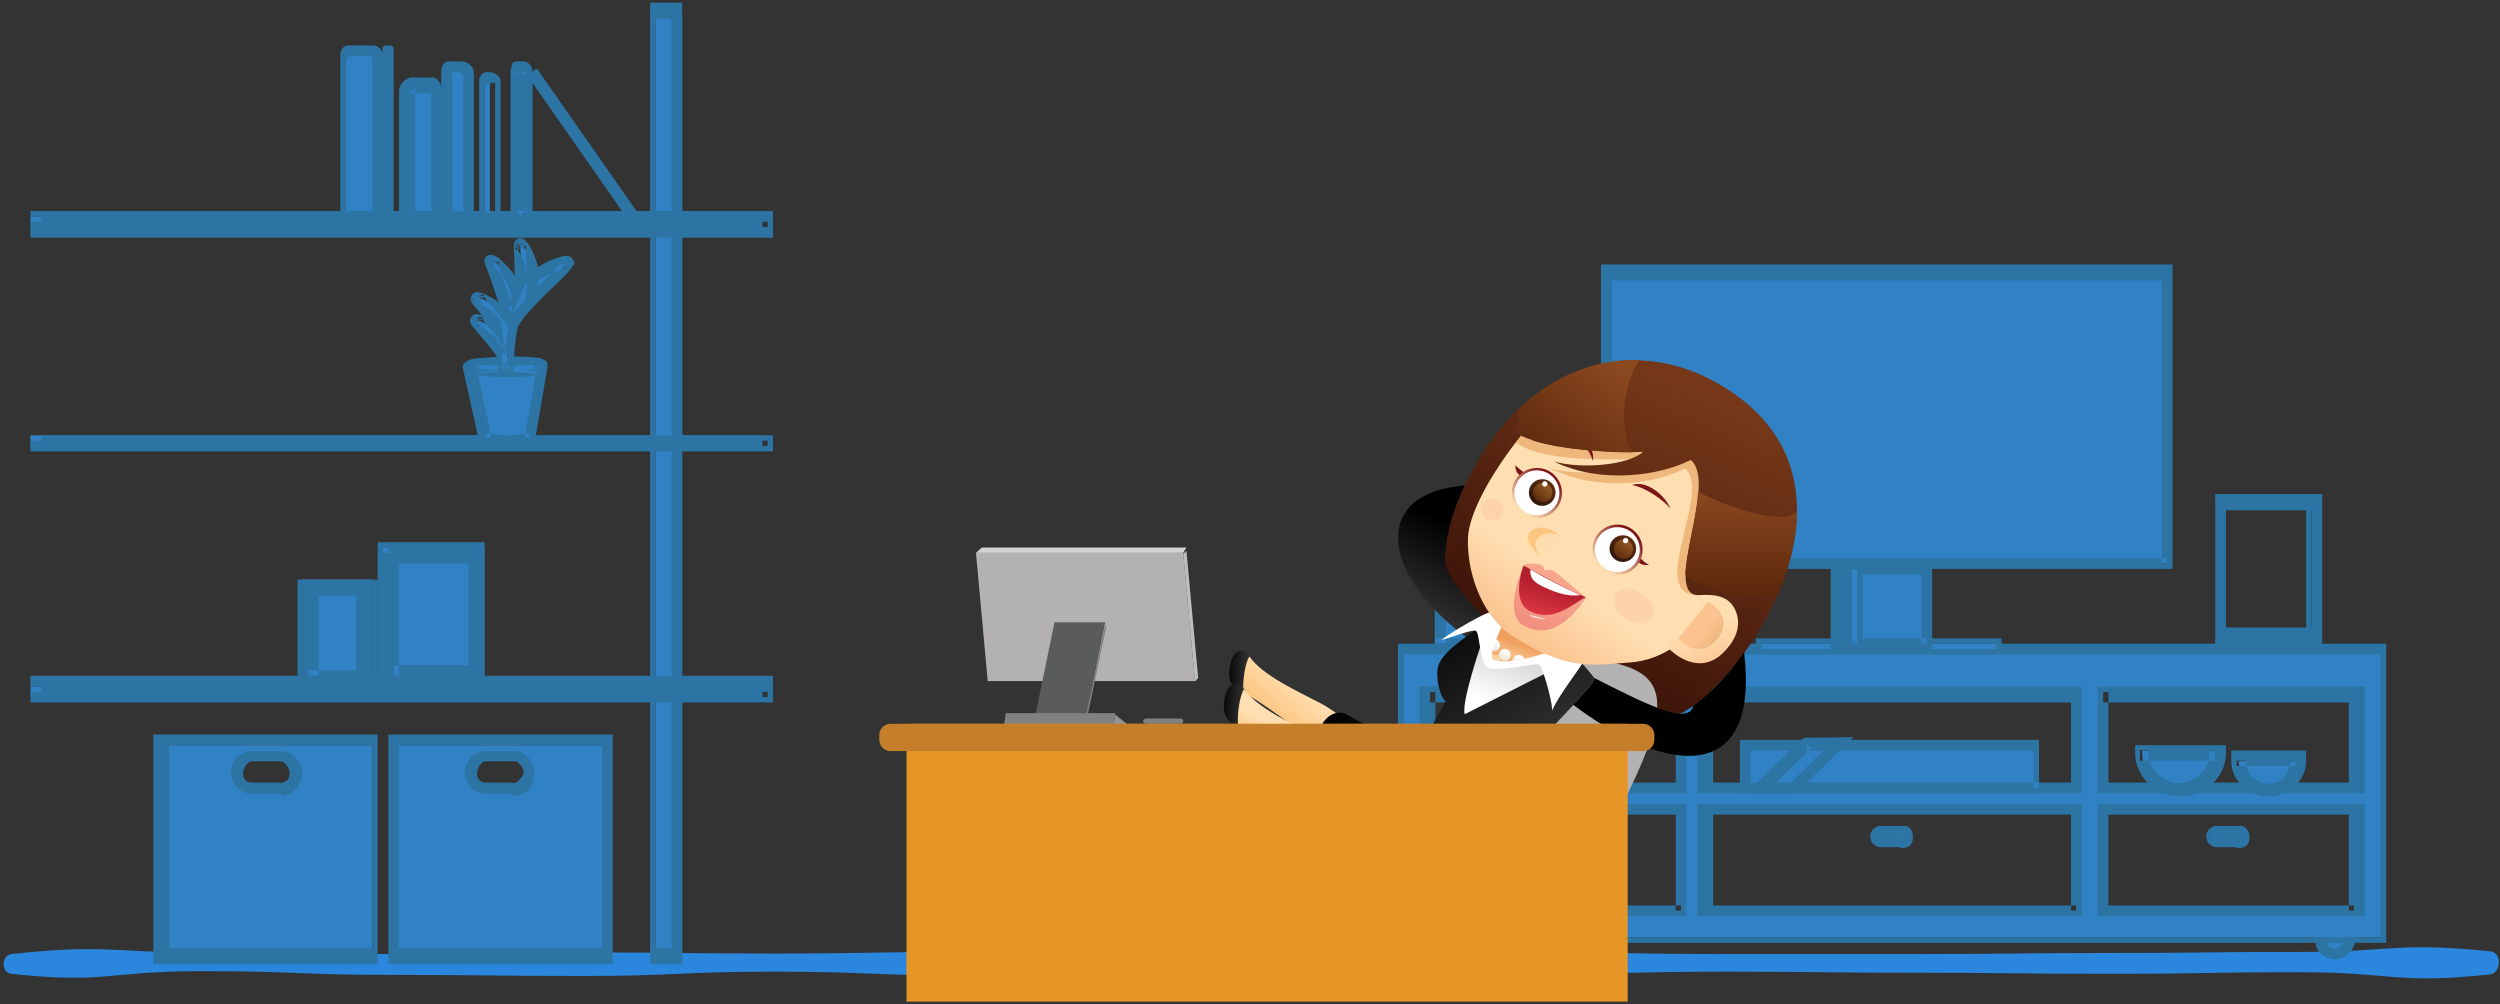 <?xml version="1.0" encoding="UTF-8" standalone="no"?>
<svg width="468px" height="188px" viewBox="0 0 468 188" version="1.1" xmlns="http://www.w3.org/2000/svg" xmlns:xlink="http://www.w3.org/1999/xlink">
    <rect x="0" y="0" width="468" height="188" fill="#333333" stroke="none"/>
    <!-- Generator: Sketch 3.6.1 (26313) - http://www.bohemiancoding.com/sketch -->
    <title>footerheronobg</title>
    <desc>Created with Sketch.</desc>
    <defs>
        <linearGradient x1="-5.858%" y1="43.311%" x2="104.146%" y2="53.893%" id="linearGradient-1">
            <stop stop-color="#000000" offset="0%"></stop>
            <stop stop-color="#484848" offset="100%"></stop>
        </linearGradient>
        <linearGradient x1="63.711%" y1="27.72%" x2="36.115%" y2="69.052%" id="linearGradient-2">
            <stop stop-color="#FFDFB2" offset="0%"></stop>
            <stop stop-color="#FBBB6C" offset="100%"></stop>
        </linearGradient>
        <linearGradient x1="-6.509%" y1="43.846%" x2="105.052%" y2="54.67%" id="linearGradient-3">
            <stop stop-color="#000000" offset="0%"></stop>
            <stop stop-color="#484848" offset="100%"></stop>
        </linearGradient>
        <linearGradient x1="52.325%" y1="45.527%" x2="35.762%" y2="75.838%" id="linearGradient-4">
            <stop stop-color="#FFDFB2" offset="0%"></stop>
            <stop stop-color="#FBBB6C" offset="100%"></stop>
        </linearGradient>
        <linearGradient x1="76.632%" y1="9.529%" x2="31.216%" y2="79.971%" id="linearGradient-5">
            <stop stop-color="#7E3D1B" offset="0%"></stop>
            <stop stop-color="#3F160A" offset="100%"></stop>
        </linearGradient>
        <linearGradient x1="-21.241%" y1="284.284%" x2="36.608%" y2="96.453%" id="linearGradient-6">
            <stop stop-color="#000000" offset="0%"></stop>
            <stop stop-color="#484848" offset="100%"></stop>
        </linearGradient>
        <linearGradient x1="54.737%" y1="-17.34%" x2="48.395%" y2="73.423%" id="linearGradient-7">
            <stop stop-color="#6BC9F2" offset="0%"></stop>
            <stop stop-color="#327EC0" offset="100%"></stop>
        </linearGradient>
        <linearGradient x1="14.342%" y1="152.214%" x2="73.943%" y2="-0.512%" id="linearGradient-8">
            <stop stop-color="#515050" offset="0%"></stop>
            <stop stop-color="#99999A" offset="100%"></stop>
        </linearGradient>
        <linearGradient x1="36.017%" y1="97.34%" x2="95.589%" y2="-55.313%" id="linearGradient-9">
            <stop stop-color="#515050" offset="0%"></stop>
            <stop stop-color="#99999A" offset="100%"></stop>
        </linearGradient>
        <linearGradient x1="13.876%" y1="152.376%" x2="73.478%" y2="-0.351%" id="linearGradient-10">
            <stop stop-color="#515050" offset="0%"></stop>
            <stop stop-color="#99999A" offset="100%"></stop>
        </linearGradient>
        <linearGradient x1="91.682%" y1="-46.093%" x2="22.09%" y2="103.951%" id="linearGradient-11">
            <stop stop-color="#515050" offset="0%"></stop>
            <stop stop-color="#99999A" offset="100%"></stop>
        </linearGradient>
        <linearGradient x1="12.285%" y1="152.381%" x2="71.886%" y2="-0.345%" id="linearGradient-12">
            <stop stop-color="#515050" offset="0%"></stop>
            <stop stop-color="#99999A" offset="100%"></stop>
        </linearGradient>
        <linearGradient x1="33.937%" y1="97.507%" x2="93.509%" y2="-55.146%" id="linearGradient-13">
            <stop stop-color="#515050" offset="0%"></stop>
            <stop stop-color="#99999A" offset="100%"></stop>
        </linearGradient>
        <linearGradient x1="16.338%" y1="152.553%" x2="75.438%" y2="-0.174%" id="linearGradient-14">
            <stop stop-color="#515050" offset="0%"></stop>
            <stop stop-color="#99999A" offset="100%"></stop>
        </linearGradient>
        <linearGradient x1="94.831%" y1="-45.918%" x2="25.239%" y2="104.126%" id="linearGradient-15">
            <stop stop-color="#515050" offset="0%"></stop>
            <stop stop-color="#99999A" offset="100%"></stop>
        </linearGradient>
        <linearGradient x1="59.683%" y1="0.634%" x2="37.992%" y2="177.07%" id="linearGradient-16">
            <stop stop-color="#515050" offset="0%"></stop>
            <stop stop-color="#99999A" offset="100%"></stop>
        </linearGradient>
        <linearGradient x1="51.061%" y1="44.902%" x2="5.382%" y2="210.167%" id="linearGradient-17">
            <stop stop-color="#000000" offset="0%"></stop>
            <stop stop-color="#484848" offset="100%"></stop>
        </linearGradient>
        <linearGradient x1="61.483%" y1="-28.278%" x2="40.737%" y2="109.265%" id="linearGradient-18">
            <stop stop-color="#000000" offset="0%"></stop>
            <stop stop-color="#484848" offset="100%"></stop>
        </linearGradient>
        <linearGradient x1="41%" y1="177.994%" x2="32.506%" y2="324.984%" id="linearGradient-19">
            <stop stop-color="#000000" offset="0%"></stop>
            <stop stop-color="#484848" offset="100%"></stop>
        </linearGradient>
        <linearGradient x1="36.658%" y1="114.614%" x2="6.094%" y2="261.524%" id="linearGradient-20">
            <stop stop-color="#000000" offset="0%"></stop>
            <stop stop-color="#484848" offset="100%"></stop>
        </linearGradient>
        <linearGradient x1="42.44%" y1="148.547%" x2="33.703%" y2="241.874%" id="linearGradient-21">
            <stop stop-color="#000000" offset="0%"></stop>
            <stop stop-color="#484848" offset="100%"></stop>
        </linearGradient>
        <linearGradient x1="37.644%" y1="115.514%" x2="7.081%" y2="262.423%" id="linearGradient-22">
            <stop stop-color="#000000" offset="0%"></stop>
            <stop stop-color="#484848" offset="100%"></stop>
        </linearGradient>
        <linearGradient x1="13.176%" y1="197.658%" x2="-20.2%" y2="336.696%" id="linearGradient-23">
            <stop stop-color="#000000" offset="0%"></stop>
            <stop stop-color="#484848" offset="100%"></stop>
        </linearGradient>
        <linearGradient x1="78.698%" y1="-19.063%" x2="3.319%" y2="157.452%" id="linearGradient-24">
            <stop stop-color="#000000" offset="0%"></stop>
            <stop stop-color="#484848" offset="100%"></stop>
        </linearGradient>
        <linearGradient x1="68.788%" y1="-36.004%" x2="33.134%" y2="135.372%" id="linearGradient-25">
            <stop stop-color="#000000" offset="0%"></stop>
            <stop stop-color="#484848" offset="100%"></stop>
        </linearGradient>
        <linearGradient x1="1.513%" y1="173.756%" x2="48.922%" y2="44.111%" id="linearGradient-26">
            <stop stop-color="#000000" offset="0%"></stop>
            <stop stop-color="#484848" offset="100%"></stop>
        </linearGradient>
        <linearGradient x1="11.247%" y1="156.121%" x2="77.774%" y2="-31.161%" id="linearGradient-27">
            <stop stop-color="#000000" offset="0%"></stop>
            <stop stop-color="#484848" offset="100%"></stop>
        </linearGradient>
        <linearGradient x1="4.088%" y1="174.977%" x2="50.141%" y2="45.332%" id="linearGradient-28">
            <stop stop-color="#000000" offset="0%"></stop>
            <stop stop-color="#484848" offset="100%"></stop>
        </linearGradient>
        <linearGradient x1="13.182%" y1="115.49%" x2="-69.514%" y2="265.53%" id="linearGradient-29">
            <stop stop-color="#000000" offset="0%"></stop>
            <stop stop-color="#484848" offset="100%"></stop>
        </linearGradient>
        <linearGradient x1="41.496%" y1="71.064%" x2="55.068%" y2="34.136%" id="linearGradient-30">
            <stop stop-color="#FFFFFF" offset="0%"></stop>
            <stop stop-color="#D3D3D3" offset="100%"></stop>
        </linearGradient>
        <linearGradient x1="47.995%" y1="90.166%" x2="56.141%" y2="-78.252%" id="linearGradient-31">
            <stop stop-color="#000000" offset="0%"></stop>
            <stop stop-color="#484848" offset="100%"></stop>
        </linearGradient>
        <linearGradient x1="3.682%" y1="33.21%" x2="160.803%" y2="91.565%" id="linearGradient-32">
            <stop stop-color="#000000" offset="0%"></stop>
            <stop stop-color="#484848" offset="100%"></stop>
        </linearGradient>
        <linearGradient x1="-4744.889%" y1="1706.953%" x2="-4932.363%" y2="1771.395%" id="linearGradient-33">
            <stop stop-color="#000000" offset="0%"></stop>
            <stop stop-color="#484848" offset="100%"></stop>
        </linearGradient>
        <linearGradient x1="64.482%" y1="25.247%" x2="32.429%" y2="103.371%" id="linearGradient-34">
            <stop stop-color="#000000" offset="0%"></stop>
            <stop stop-color="#484848" offset="100%"></stop>
        </linearGradient>
        <linearGradient x1="10.551%" y1="-20.913%" x2="91.017%" y2="121.949%" id="linearGradient-35">
            <stop stop-color="#000000" offset="0%"></stop>
            <stop stop-color="#484848" offset="100%"></stop>
        </linearGradient>
        <linearGradient x1="33.764%" y1="91.76%" x2="49.179%" y2="53.604%" id="linearGradient-36">
            <stop stop-color="#FFDFB2" offset="0%"></stop>
            <stop stop-color="#EFA05E" offset="100%"></stop>
        </linearGradient>
        <linearGradient x1="70.801%" y1="16.581%" x2="36.778%" y2="79.172%" id="linearGradient-37">
            <stop stop-color="#FFFFFF" offset="0%"></stop>
            <stop stop-color="#EFE9DA" offset="100%"></stop>
        </linearGradient>
        <linearGradient x1="68.5%" y1="14.795%" x2="34.457%" y2="77.423%" id="linearGradient-38">
            <stop stop-color="#FFFFFF" offset="0%"></stop>
            <stop stop-color="#EFE9DA" offset="100%"></stop>
        </linearGradient>
        <linearGradient x1="66.989%" y1="16.18%" x2="32.948%" y2="78.805%" id="linearGradient-39">
            <stop stop-color="#FFFFFF" offset="0%"></stop>
            <stop stop-color="#EFE9DA" offset="100%"></stop>
        </linearGradient>
        <linearGradient x1="36.809%" y1="71.601%" x2="22.21%" y2="92.129%" id="linearGradient-40">
            <stop stop-color="#FFDFB2" offset="0%"></stop>
            <stop stop-color="#FBC38F" offset="100%"></stop>
        </linearGradient>
        <linearGradient x1="44.479%" y1="41.219%" x2="62.531%" y2="97.352%" id="linearGradient-41">
            <stop stop-color="#FFDFB2" offset="0%"></stop>
            <stop stop-color="#FBC38F" offset="100%"></stop>
        </linearGradient>
        <linearGradient x1="83.115%" y1="78.953%" x2="50.416%" y2="51.319%" id="linearGradient-42">
            <stop stop-color="#E5B274" offset="0%"></stop>
            <stop stop-color="#FBC38F" offset="100%"></stop>
        </linearGradient>
        <linearGradient x1="72.565%" y1="7.733%" x2="6.471%" y2="126.614%" id="linearGradient-43">
            <stop stop-color="#7E3D1B" offset="0%"></stop>
            <stop stop-color="#3F160A" offset="100%"></stop>
        </linearGradient>
        <linearGradient x1="50.378%" y1="-4.557%" x2="49.753%" y2="98.076%" id="linearGradient-44">
            <stop stop-color="#8B4920" offset="0%"></stop>
            <stop stop-color="#5C270C" offset="100%"></stop>
        </linearGradient>
        <linearGradient x1="98.304%" y1="23.027%" x2="21.921%" y2="103.068%" id="linearGradient-45">
            <stop stop-color="#8B4920" offset="0%"></stop>
            <stop stop-color="#602B0E" offset="100%"></stop>
        </linearGradient>
        <linearGradient x1="59.457%" y1="21.553%" x2="18.241%" y2="98.753%" id="linearGradient-46">
            <stop stop-color="#F7A58C" offset="0%"></stop>
            <stop stop-color="#F0857A" offset="100%"></stop>
        </linearGradient>
        <linearGradient x1="51.864%" y1="36.716%" x2="25.917%" y2="102.695%" id="linearGradient-47">
            <stop stop-color="#B41F2D" offset="0%"></stop>
            <stop stop-color="#EC404B" offset="100%"></stop>
        </linearGradient>
        <linearGradient x1="20.878%" y1="85.518%" x2="77.45%" y2="16.549%" id="linearGradient-48">
            <stop stop-color="#FFDFB2" offset="0%"></stop>
            <stop stop-color="#7E1416" offset="100%"></stop>
        </linearGradient>
        <linearGradient x1="76.218%" y1="20.06%" x2="18.621%" y2="90.278%" id="linearGradient-49">
            <stop stop-color="#5A2C0E" offset="0%"></stop>
            <stop stop-color="#2E160C" offset="100%"></stop>
        </linearGradient>
        <linearGradient x1="78.834%" y1="13.673%" x2="17.494%" y2="88.454%" id="linearGradient-50">
            <stop stop-color="#955924" offset="0%"></stop>
            <stop stop-color="#5C2C0F" offset="100%"></stop>
        </linearGradient>
        <linearGradient x1="20.744%" y1="84.893%" x2="77.315%" y2="15.926%" id="linearGradient-51">
            <stop stop-color="#FFDFB2" offset="0%"></stop>
            <stop stop-color="#7E1416" offset="100%"></stop>
        </linearGradient>
        <linearGradient x1="75.839%" y1="18.431%" x2="18.217%" y2="88.68%" id="linearGradient-52">
            <stop stop-color="#5A2C0E" offset="0%"></stop>
            <stop stop-color="#2E160C" offset="100%"></stop>
        </linearGradient>
        <linearGradient x1="78.88%" y1="14.247%" x2="17.534%" y2="89.036%" id="linearGradient-53">
            <stop stop-color="#955924" offset="0%"></stop>
            <stop stop-color="#5C2C0F" offset="100%"></stop>
        </linearGradient>
    </defs>
    <g id="Page-1" stroke="none" stroke-width="1" fill="none" fill-rule="evenodd">
        <g id="footerheronobg">
            <g id="Layer_1">
                <path d="M466.2,182.4 C448.4,184.3 448.3,182 430.5,182 C412.6,182 412.6,182.3 394.8,182.3 C376.9,182.3 376.9,182.1 359.1,182.1 C341.2,182.1 341.2,181.9 323.4,181.9 C305.5,181.9 305.5,182.3 287.7,182.3 C269.8,182.3 269.8,182.1 252,182.1 C234.1,182.1 234.1,182.7 216.3,182.7 C198.4,182.7 198.4,182.6 180.6,182.6 C162.7,182.6 162.7,181.9 144.9,181.9 C127,181.9 127,182.7 109.2,182.7 C91.3,182.7 91.3,182.5 73.5,182.5 C55.6,182.5 55.6,181.8 37.8,181.8 C20,181.8 19.8,184.2 2.1,182.3 C0.2,182.1 0.2,178.9 2.1,178.6 C19.9,176.7 19.9,178.3 37.8,178.3 C55.7,178.3 55.7,178.6 73.5,178.6 C91.4,178.6 91.4,178.3 109.2,178.3 C127.1,178.3 127.1,178.5 144.9,178.5 C162.8,178.5 162.8,178.2 180.6,178.2 C198.5,178.2 198.5,178.8 216.3,178.8 C234.2,178.8 234.2,178.5 252,178.5 C269.9,178.5 269.9,178.3 287.7,178.3 C305.6,178.3 305.6,178.6 323.4,178.6 L359.1,178.6 C377,178.6 377,178.4 394.8,178.4 C412.7,178.4 412.7,178.2 430.5,178.2 C448.4,178.2 448.5,176.3 466.3,178.1 C468.5,178.5 468.1,182.2 466.2,182.4 L466.2,182.4 Z" id="Shape" fill="#2A87DD"></path>
                <circle id="Oval" fill="#3182C4" cx="269.4" cy="176.2" r="2.7"></circle>
                <path d="M272.1,175.5 L270.9,175.5 C270.9,176.5 270.7,176.6 270.5,176.9 C270.2,177.2 269.9,177.5 269.4,177.5 C269,177.5 268.6,177.4 268.3,177.1 C268,176.8 267.9,176.5 267.9,176.1 C267.9,175.7 268.1,175.3 268.3,175.1 C268.6,174.8 268.9,174.7 269.4,174.7 C269.8,174.7 270.2,174.5 270.5,174.8 C270.8,175.1 270.9,175.5 270.9,175.5 L272.1,175.5 L273.3,175.5 C273.3,173.5 271.6,172 269.5,172 C267.4,172 265.7,173.9 265.7,176 C265.7,178.1 267.4,179.6 269.5,179.6 C271.6,179.6 273.3,177.5 273.3,175.5 L272.1,175.5 L272.1,175.5 Z" id="Shape" fill="#2C74A4"></path>
                <circle id="Oval" fill="#3182C4" cx="437.1" cy="176.2" r="2.7"></circle>
                <path d="M439.8,175.5 L438.6,175.5 C438.6,176.5 438.4,176.6 438.2,176.9 C437.9,177.2 437.6,177.5 437.1,177.5 C436.7,177.5 436.3,177.4 436,177.1 C435.7,176.8 435.6,176.5 435.6,176.1 C435.6,175.7 435.8,175.3 436,175.1 C436.3,174.8 436.6,174.7 437.1,174.7 C437.5,174.7 437.9,174.5 438.2,174.8 C438.5,175.1 438.6,175.5 438.6,175.5 L439.8,175.5 L441,175.5 C441,173.5 439.3,172 437.2,172 C435.1,172 433.4,173.9 433.4,176 C433.4,178.1 435.1,179.6 437.2,179.6 C439.3,179.6 441,177.5 441,175.5 L439.8,175.5 L439.8,175.5 Z" id="Shape" fill="#2C74A4"></path>
                <path d="M262.7,121.5 L262.7,175.5 L445.7,175.5 L445.7,121.5 L262.7,121.5 L262.7,121.5 Z M267.7,129.5 L314.7,129.5 L314.7,147.5 L267.7,147.5 L267.7,129.5 L267.7,129.5 Z M314.7,170.5 L267.7,170.5 L267.7,151.5 L314.7,151.5 L314.7,170.5 L314.7,170.5 Z M318.7,129.5 L388.7,129.5 L388.7,147.5 L318.7,147.5 L318.7,129.5 L318.7,129.5 Z M388.7,170.5 L319.7,170.5 L319.7,151.5 L388.7,151.5 L388.7,170.5 L388.7,170.5 Z M393.7,129.5 L440.7,129.5 L440.7,147.5 L393.7,147.5 L393.7,129.5 L393.7,129.5 Z M440.7,170.5 L393.7,170.5 L393.7,151.5 L440.7,151.5 L440.7,170.5 L440.7,170.5 Z" id="Shape" fill="#3182C4"></path>
                <path d="M262.7,121.5 L261.7,121.5 L261.7,176.5 L446.7,176.5 L446.7,120.5 L261.7,120.5 L261.7,121.5 L262.7,121.5 L262.7,122.5 L445.7,122.5 L445.7,175.5 L262.7,175.5 L262.7,121.5 L262.7,121.5 L262.7,123.3 L262.7,121.5 L262.7,121.5 Z M267.7,129.5 L267.7,131.5 L313.7,131.5 L313.7,146.5 L268.7,146.5 L268.7,129.5 L267.7,129.5 L267.7,131.3 L267.7,129.5 L265.7,129.5 L265.7,148.5 L315.7,148.5 L315.7,128.5 L265.7,128.5 L265.7,129.5 L267.7,129.5 L267.7,129.5 Z M314.7,170.5 L314.7,169.5 L268.7,169.5 L268.7,152.5 L313.7,152.5 L313.7,170.5 L314.7,170.5 L314.7,169.1 L314.7,170.5 L315.7,170.5 L315.7,150.5 L265.7,150.5 L265.7,171.5 L315.7,171.5 L315.7,170.5 L314.7,170.5 L314.7,170.5 Z M318.7,129.5 L318.7,131.5 L387.7,131.5 L387.7,146.5 L320.7,146.5 L320.7,129.5 L318.7,129.5 L318.7,131.3 L318.7,129.5 L317.7,129.5 L317.7,148.5 L389.7,148.5 L389.7,128.5 L317.7,128.5 L317.7,129.5 L318.7,129.5 L318.7,129.5 Z M388.7,170.5 L388.7,169.5 L320.7,169.5 L320.7,152.5 L387.7,152.5 L387.7,170.5 L388.7,170.5 L388.7,169.1 L388.7,170.5 L389.7,170.5 L389.7,150.5 L317.7,150.5 L317.7,171.5 L389.7,171.5 L389.7,170.5 L388.7,170.5 L388.7,170.5 Z M393.7,129.5 L393.7,131.5 L439.7,131.5 L439.7,146.5 L394.7,146.5 L394.7,129.5 L393.7,129.5 L393.7,131.3 L393.7,129.5 L392.7,129.5 L392.7,148.5 L442.7,148.5 L442.7,128.5 L392.7,128.5 L392.7,129.5 L393.7,129.5 L393.7,129.5 Z M440.7,170.5 L440.7,169.5 L394.7,169.5 L394.7,152.5 L439.7,152.5 L439.7,170.5 L440.7,170.5 L440.7,169.1 L440.7,170.5 L442.7,170.5 L442.7,150.5 L392.7,150.5 L392.7,171.5 L442.7,171.5 L442.7,170.5 L440.7,170.5 L440.7,170.5 Z" id="Shape" fill="#2C74A4"></path>
                <rect id="Rectangle-path" fill="#3182C4" x="329.7" y="120.5" width="44" height="1"></rect>
                <path d="M373.7,121.5 L373.7,120.5 L330.9,120.5 L330.9,120.5 L329.7,120.5 L329.7,121.5 L371.5,121.5 L371.5,121.5 L373.7,121.5 L373.7,120.7 L373.7,121.5 L374.7,121.5 L374.7,119.5 L328.7,119.5 L328.7,122.5 L374.7,122.5 L374.7,121.5 L373.7,121.5 Z" id="Shape" fill="#2C74A4"></path>
                <rect id="Rectangle-path" fill="#3182C4" x="343.7" y="106.5" width="17" height="14"></rect>
                <path d="M360.7,120.5 L360.7,119.5 L344.7,119.5 L344.7,107.5 L359.7,107.5 L359.7,120.5 L360.7,120.5 L360.7,119.5 L360.7,120.5 L361.7,120.5 L361.7,105.5 L342.7,105.5 L342.7,121.5 L361.7,121.5 L361.7,120.5 L360.7,120.5 Z" id="Shape" fill="#2C74A4"></path>
                <rect id="Rectangle-path" fill="#3182C4" x="300.7" y="51.5" width="105" height="54"></rect>
                <path d="M405.7,105.5 L405.7,104.5 L301.7,104.5 L301.7,52.5 L404.7,52.5 L404.7,105.5 L405.7,105.5 L405.7,104.2 L405.7,105.5 L406.7,105.5 L406.7,49.5 L299.7,49.5 L299.7,106.5 L406.7,106.5 L406.7,105.5 L405.7,105.5 Z" id="Shape" fill="#2C74A4"></path>
                <rect id="Rectangle-path" fill="#3182C4" x="326.7" y="139.5" width="55" height="8"></rect>
                <path d="M381.7,147.5 L381.7,146.5 L327.7,146.5 L327.7,140.5 L380.7,140.5 L380.7,147.5 L381.7,147.5 L381.7,147.1 L381.7,147.5 L381.7,147.5 L381.7,138.5 L325.7,138.5 L325.7,148.5 L381.7,148.5 L381.7,147.5 L381.7,147.5 Z" id="Shape" fill="#2C74A4"></path>
                <path d="M277.4,120.5 L270.7,120.5 L268.6,120.5 L268.6,107.1 C268.6,106.4 269.9,105.5 270.7,105.5 L277.4,105.5 C278.1,105.5 278.7,106.4 278.7,107.1 L278.7,120.5 L277.4,120.5 L277.4,120.5 Z" id="Shape" fill="#3182C4"></path>
                <path d="M276.7,121 L276.7,119.5 L270.8,119.5 L268.7,119.5 L268.7,120.5 L270.7,120.5 L270.7,107.5 L270.8,107.5 L277.5,107.5 L277.8,107.5 L277.8,120.5 L278.8,120.5 L278.8,119.5 L276.8,119.5 L276.8,121 L276.8,121.5 L278.9,121.5 L279.8,121.5 L279.8,107.1 C279.8,105.7 278.9,104.5 277.5,104.5 L270.8,104.5 C269.4,104.5 268.7,105.7 268.7,107.1 L268.7,121.5 L269.4,121.5 L270.7,121.5 L276.6,121.5 L276.6,121 L276.7,121 Z" id="Shape" fill="#2C74A4"></path>
                <path d="M273.7,105.8 C273.7,103.7 274.4,102 275.3,102" id="Shape" fill="#3182C4"></path>
                <path d="M274.7,105.6 C274.7,104.7 275,104 275.2,103.5 C275.3,103.3 275.5,103.1 275.5,103.1 L275.5,103.1 L275.4,102.9 L275.5,103.1 L275.6,103.1 L275.5,102.9 L275.2,103.1 L274.7,102.7 L274.7,103.1 L274.8,103.1 L274.7,102.7 L274.7,103.1 L274.7,100.8 C274.7,100.8 274.5,100.9 274.2,101 C273.8,101.2 273.6,101.5 273.4,101.8 C273,102.3 272.9,102.7 272.7,103.4 C272.5,104.1 272.5,105.4 272.5,105.4 L274.6,105.4 L274.6,105.6 L274.7,105.6 Z" id="Shape" fill="#2C74A4"></path>
                <path d="M287.2,120.5 L281.9,120.5 L280.6,120.5 L280.6,111.8 C280.6,111.3 281.3,110.5 281.9,110.5 L287.2,110.5 C287.8,110.5 288.7,111.3 288.7,111.8 L288.7,120.5 L287.2,120.5 L287.2,120.5 Z" id="Shape" fill="#3182C4"></path>
                <path d="M287.7,121 L287.7,119.5 L282,119.5 L280.7,119.5 L280.7,120.5 L281.7,120.5 L281.7,111.5 L281.7,111.5 L282.1,111.7 L282.1,111.5 L281.7,111.5 L282.1,111.8 L281.9,111.8 L282,112 C282,112 282,112 282.1,111.9 L281.9,111.8 L282,112 L282,112 L282,112 L282,112 L282,112 L282,111.7 L282,111.4 L287.3,111.4 L287.3,111.7 L287.3,111.7 L287.2,111.9 L287.3,112 L287.3,111.9 L287.2,111.8 L287.5,111.4 L287.1,111.4 C287.1,111.4 287.1,111.6 287.2,111.6 L287.5,111.4 L286.7,111.4 L286.7,120.4 L288.7,120.4 L288.7,119.4 L287.7,119.4 L287.7,121 L287.7,121.5 L288.3,121.5 L289.7,121.5 L289.7,111.8 C289.7,111.2 289.3,110 288.8,109.6 C288.4,109.3 287.7,108.4 287.2,108.4 L281.9,108.4 C281.3,108.4 280.8,109.2 280.4,109.6 C280,109.9 279.7,111.1 279.7,111.8 L279.7,121.5 L280.9,121.5 L282,121.5 L287.7,121.5 L287.7,121 L287.7,121 Z" id="Shape" fill="#2C74A4"></path>
                <path d="M284.3,110.9 C284.3,109.5 284.9,108.4 285.6,108.4" id="Shape" fill="#3182C4"></path>
                <path d="M285.7,111.1 C285.7,110.6 285.7,110 285.8,109.8 L285.8,109.6 L285.8,109.5 L285.8,109.5 L285.6,109.2 L285.6,109.5 L285.8,109.4 L285.6,109.1 L285.6,109.4 L285.6,107.1 C284.6,107.1 284.6,107.3 284.3,107.6 C283.8,108 283.5,108.3 283.3,108.8 C283.1,109.3 283,110.4 283,110.4 L285.6,110.4 L285.6,111.1 L285.7,111.1 Z" id="Shape" fill="#2C74A4"></path>
                <path d="M302.8,146.5 L274.2,146.5 C273.9,146.5 273.7,146.9 273.7,146.7 L273.7,145.7 C273.7,145.4 274,144.5 274.2,140.5 L302.8,140.5 C303.1,144.5 303.7,145.5 303.7,145.7 L303.7,146.7 C303.7,146.9 303.1,146.5 302.8,146.5 L302.8,146.5 Z" id="Shape" fill="#3182C4"></path>
                <path d="M303.7,147.2 L303.7,145.5 L273.7,145.5 L273.7,146.5 L274.9,146.5 C274.9,145.5 274.7,146 273.7,146 L273.7,146.5 L274.7,146.5 L274.7,145.5 L274.3,145.5 L274.9,145.6 L274.9,145.5 L274.3,145.5 L274.9,145.7 L274.5,145.7 L274.8,145.8 L274.8,145.8 L274.4,145.8 L274.7,145.9 C274.7,145.9 274.7,145.8 274.8,145.6 C274.9,145.1 274.8,144 275,141.3 L273.6,141.2 L273.6,142.5 L303.6,142.5 L303.6,141.2 L302,141.3 C302.1,143.4 302,144.5 302.1,145.1 L302.1,145.8 L302.1,145.9 L302.2,145.8 L301.6,145.8 L301.6,145.8 L302.2,145.7 L302,145.6 L302.8,145.4 L302.2,145.4 L302.2,145.5 L302.8,145.4 L301.7,145.4 L301.7,146.4 L303.7,146.4 L303.7,146 C301.7,146 302.1,145.5 302.1,146.5 L303.7,146.5 L303.7,146 L303.7,147.2 L303.7,148.4 L303.7,146.8 L303.7,145.8 C303.7,145.7 304.1,145.6 304.1,145.5 C304.1,145.4 304.3,145.3 304.2,145.2 C304.1,144.8 304.1,143.6 303.9,140.9 L303.9,139.6 L273.1,139.6 L273,140.9 C272.9,142.9 272.8,144.1 272.7,144.6 C272.7,144.9 272.6,145.1 272.6,145.2 C272.6,145.3 272.1,145.3 272.1,145.4 C272.1,145.5 271.6,145.6 271.6,145.7 L271.6,146.7 C271.6,147.6 273.2,147.5 274.1,147.5 L303.6,147.5 L303.6,147.2 L303.7,147.2 Z" id="Shape" fill="#2C74A4"></path>
                <path d="M414.8,140.5 C414.8,145.5 411.7,147.4 407.9,147.4 C404.1,147.4 401,145.5 401,140.5 L414.8,140.5 L414.8,140.5 Z" id="Shape" fill="#3182C4"></path>
                <path d="M414.7,140.5 L413.7,140.5 C413.7,142.5 413.1,143.8 412,144.8 C411,145.8 409.5,146.6 407.9,146.6 C406.3,146.6 404.9,145.8 403.8,144.7 C402.8,143.7 402.1,142.4 402.1,140.4 L400.6,140.4 L400.6,142.4 L414.6,142.4 L414.6,140.5 L413.6,140.5 L414.7,140.5 L414.7,139.5 L399.7,139.5 L399.7,141 C399.7,145.5 403.7,149.1 408.2,149.1 C412.7,149.1 416.7,145.5 416.7,141 L416.7,139.5 L414.7,139.5 L414.7,140.5 L414.7,140.5 Z" id="Shape" fill="#2C74A4"></path>
                <path d="M429.9,142.5 C429.9,145.5 427.5,147.9 424.5,147.9 C421.5,147.9 419.1,145.5 419.1,142.5 L429.9,142.5 L429.9,142.5 Z" id="Shape" fill="#3182C4"></path>
                <path d="M429.7,142.5 L428.8,142.5 C428.8,143.5 428.3,144.7 427.6,145.5 C426.8,146.3 425.8,146.7 424.6,146.7 C423.4,146.7 422.4,146.2 421.6,145.4 C420.8,144.6 420.4,143.4 420.4,142.4 L418.7,142.4 L418.7,143.4 L429.7,143.4 L429.7,142.5 L428.8,142.5 L429.7,142.5 L429.7,140.5 L417.7,140.5 L417.7,142.6 C417.7,146.2 421.1,149.1 424.7,149.1 C428.3,149.1 431.7,146.2 431.7,142.6 L431.7,140.5 L429.7,140.5 L429.7,142.5 L429.7,142.5 Z" id="Shape" fill="#2C74A4"></path>
                <path d="M291.4,156.5 L287,156.5 C286.5,156.5 286.1,156 286.1,155.5 C286.1,155 286.5,154.5 287,154.5 L291.4,154.5 C291.9,154.5 292.3,155 292.3,155.5 C292.3,156 291.9,156.5 291.4,156.5 L291.4,156.5 Z" id="Shape" fill="#3182C4"></path>
                <path d="M291.7,156.5 L291.7,155.5 L286.7,155.5 L286.7,155.5 L287.4,155.5 C287.4,155.5 287.8,155.3 286.8,155.3 L286.8,155.5 L287.4,155.5 L286.8,155.5 L286.8,155.9 C287.8,155.9 287.4,155.5 287.4,155.5 L286.7,155.5 L286.7,155.5 L291.5,155.5 L291.5,155.5 L291.1,155.5 L291.7,155.9 L291.7,155.5 L291.1,155.5 L291.7,155.5 L291.7,155.3 C291.7,155.3 291.2,155.5 291.1,155.5 L291.7,155.5 L291.7,155.3 L291.7,156.5 L291.7,157.7 C292.7,157.7 293.6,156.7 293.6,155.6 C293.6,154.5 292.6,153.5 291.4,153.5 L287,153.5 C285.9,153.5 285,154.4 285,155.5 C285,156.6 285.9,157.5 287,157.5 L291.7,157.5 L291.7,156.5 L291.7,156.5 Z" id="Shape" fill="#2C74A4"></path>
                <path d="M356.5,157.5 L352.1,157.5 C351.6,157.5 351.2,157 351.2,156.5 C351.2,156 351.6,155.5 352.1,155.5 L356.5,155.5 C357,155.5 357.4,156 357.4,156.5 C357.3,157 357,157.5 356.5,157.5 L356.5,157.5 Z" id="Shape" fill="#3182C4"></path>
                <path d="M355.7,157.6 L355.7,156.5 L352.2,156.5 L352.2,156.5 L352.4,156.5 L352.7,156.5 L352.7,156.5 L352.4,156.5 L352.7,156.5 L352.7,157 L352.4,156.5 L352.2,156.5 L352.2,156.5 L356.1,156.5 L356.1,156.5 L356.2,156.5 L355.7,157 L355.7,156.5 L356.2,156.5 L355.7,156.5 L355.7,156.5 L356.2,156.5 L355.7,156.5 L355.7,156.5 L355.7,157.6 L355.7,158.8 C357.7,158.8 358.1,157.8 358.1,156.7 C358.1,155.6 357.6,154.6 356.5,154.6 L352.1,154.6 C351,154.6 350.1,155.5 350.1,156.6 C350.1,157.7 351,158.6 352.1,158.6 L355.7,158.6 L355.7,157.6 L355.7,157.6 Z" id="Shape" fill="#2C74A4"></path>
                <path d="M419.4,157.5 L415,157.5 C414.5,157.5 414.1,157 414.1,156.5 C414.1,156 414.5,155.5 415,155.5 L419.4,155.5 C419.9,155.5 420.3,156 420.3,156.5 C420.2,157 419.9,157.5 419.4,157.5 L419.4,157.5 Z" id="Shape" fill="#3182C4"></path>
                <path d="M418.7,157.6 L418.7,156.5 L415,156.5 L415,156.5 L415.2,156.5 L414.6,156.5 L414.6,156.5 L415.2,156.5 L414.6,156.5 L414.6,157 L415.2,156.5 L415,156.5 L415,156.5 L418.9,156.5 L418.9,156.5 L419.1,156.5 L418.7,157 L418.7,156.5 L419.1,156.5 L418.7,156.5 L418.7,156.5 L419.1,156.5 L418.7,156.5 L418.7,156.5 L418.7,157.6 L418.7,158.8 C420.7,158.8 421.1,157.8 421.1,156.7 C421.1,155.6 420.5,154.6 419.4,154.6 L415,154.6 C413.9,154.6 413,155.5 413,156.6 C413,157.7 413.9,158.6 415,158.6 L418.7,158.6 L418.7,157.6 L418.7,157.6 Z" id="Shape" fill="#2C74A4"></path>
                <path d="M414.7,92.5 L414.7,120.5 L434.7,120.5 L434.7,92.5 L414.7,92.5 L414.7,92.5 Z M432.7,117.5 L416.7,117.5 L416.7,95.5 L432.7,95.5 L432.7,117.5 L432.7,117.5 Z" id="Shape" fill="#2C74A4"></path>
                <path d="M414.7,93.1 L414.7,93.1 L414.7,120.5 L434.7,120.5 L434.7,92.5 L414.7,92.5 L414.7,92.5 L414.7,92.5 L414.7,93.5 L433.7,93.5 L433.7,119.5 L414.7,119.5 L414.7,93.1 L414.7,93.1 L414.7,93.8 L414.7,93.1 L414.7,93.1 Z M432.7,117.5 L432.7,117.5 L416.7,117.5 L416.7,95.5 L431.7,95.5 L431.7,117.5 L432.7,117.5 L432.7,118.3 L432.7,118.2 L432.7,118.2 L432.7,94.5 L416.7,94.5 L416.7,119.5 L432.7,119.5 L432.7,117.5 L432.7,117.5 L432.7,117.5 Z" id="Shape" fill="#2C74A4"></path>
                <rect id="Rectangle-path" fill="#3182C4" x="346.7" y="106.5" width="1" height="14"></rect>
                <path d="M347.7,120.5 L347.7,119.2 L347.7,119.2 L347.7,107.6 L347.7,107.6 L347.7,106.5 L346.7,106.5 L346.7,120.5 L347.7,120.5 L347.7,119.5 L347.7,120.5 L348.7,120.5 L348.7,105.5 L344.7,105.5 L344.7,121.5 L348.7,121.5 L348.7,120.5 L347.7,120.5 Z" id="Shape" fill="#2C74A4"></path>
                <path d="M338.2,139.2 L329.7,147.5 L335.6,147.5 L344.2,139.1 L338.2,139.2 Z" id="Shape" fill="#3182C4"></path>
                <path d="M338.2,139.5 L337.4,138.3 L326.8,148.5 L336.1,148.5 L347,138 L337.7,138.1 L337.4,138.6 L338.2,139.4 L338.2,140.6 L341.3,140.5 L335.2,146.5 L332.5,146.5 L339,140.1 L338.2,139.4 L338.2,140.6 L338.2,139.5 Z" id="Shape" fill="#2C74A4"></path>
                <rect id="Rectangle-path" fill="#3182C4" x="122.7" y="2.5" width="5" height="176"></rect>
                <path d="M122.7,178.5 L122.7,180.5 L127.7,180.5 L127.7,0.5 L121.7,0.5 L121.7,180.5 L122.7,180.5 L122.7,178.5 L122.7,178.5 L122.7,3.5 L125.7,3.5 L125.7,177.5 L122.7,177.5 L122.7,178.5 L123.7,178.5 L122.7,178.5 Z" id="Shape" fill="#2C74A4"></path>
                <rect id="Rectangle-path" fill="#3182C4" x="5.7" y="40.5" width="137" height="2"></rect>
                <path d="M143.7,42.5 L143.7,41.5 L7.7,41.5 L7.7,40.5 L5.7,40.5 L5.7,41.5 L142.7,41.5 L142.7,42.5 L143.7,42.5 L143.7,41.8 L143.7,42.5 L144.7,42.5 L144.7,39.5 L5.7,39.5 L5.7,44.5 L144.7,44.5 L144.7,42.5 L143.7,42.5 Z" id="Shape" fill="#2C74A4"></path>
                <rect id="Rectangle-path" fill="#3182C4" x="5.7" y="81.5" width="137" height="2"></rect>
                <path d="M143.7,83.5 L143.7,82.5 L7.7,82.5 L7.7,81.5 L5.7,81.5 L5.7,82.5 L142.7,82.5 L142.7,83.5 L143.7,83.5 L143.7,83 L143.7,83.5 L144.7,83.5 L144.7,81.5 L5.7,81.5 L5.7,84.5 L144.7,84.5 L144.7,83.5 L143.7,83.5 Z" id="Shape" fill="#2C74A4"></path>
                <rect id="Rectangle-path" fill="#3182C4" x="5.7" y="128.5" width="137" height="2"></rect>
                <path d="M143.7,130.5 L143.7,129.5 L7.7,129.5 L7.7,128.5 L5.7,128.5 L5.7,129.5 L142.7,129.5 L142.7,130.5 L143.7,130.5 L143.7,129.4 L143.7,130.5 L144.7,130.5 L144.7,126.5 L5.7,126.5 L5.7,131.5 L144.7,131.5 L144.7,130.5 L143.7,130.5 Z" id="Shape" fill="#2C74A4"></path>
                <path d="M56.7,108.5 L56.7,127.5 L69.7,127.5 L69.7,108.5 L56.7,108.5 L56.7,108.5 Z M67.7,126.5 L57.7,126.5 L57.7,110.5 L67.7,110.5 L67.7,126.5 L67.7,126.5 Z" id="Shape" fill="#3182C4"></path>
                <path d="M56.7,108.5 L55.7,108.5 L55.7,128.5 L70.7,128.5 L70.7,108.5 L55.7,108.5 L55.7,108.5 L56.7,108.5 L56.7,110.5 L67.7,110.5 L67.7,126.5 L57.7,126.5 L57.7,108.5 L56.7,108.5 L56.7,110.7 L56.7,108.5 L56.7,108.5 Z M67.7,126.5 L67.7,125.5 L59.7,125.5 L59.7,111.5 L66.7,111.5 L66.7,126.5 L67.7,126.5 L67.7,125.3 L67.7,126.5 L69.7,126.5 L69.7,108.5 L56.7,108.5 L56.7,127.5 L69.7,127.5 L69.7,126.5 L67.7,126.5 L67.7,126.5 Z" id="Shape" fill="#2C74A4"></path>
                <rect id="Rectangle-path" fill="#3182C4" x="57.7" y="110.5" width="10" height="16"></rect>
                <path d="M57.7,126.5 L57.7,127.5 L69.7,127.5 L69.7,108.5 L56.7,108.5 L56.7,127.5 L57.7,127.5 L57.7,126.5 L59.7,126.5 L59.7,111.5 L66.7,111.5 L66.7,125.5 L57.7,125.5 L57.7,126.5 L59.1,126.5 L57.7,126.5 Z" id="Shape" fill="#2C74A4"></path>
                <path d="M71.7,102.5 L71.7,128.5 L90.7,128.5 L90.7,102.5 L71.7,102.5 L71.7,102.5 Z M88.7,126.5 L73.7,126.5 L73.7,104.5 L88.7,104.5 L88.7,126.5 L88.7,126.5 Z" id="Shape" fill="#3182C4"></path>
                <path d="M71.7,102.5 L70.7,102.5 L70.7,129.5 L90.7,129.5 L90.7,101.5 L70.7,101.5 L70.7,102.5 L71.7,102.5 L71.7,103.5 L89.7,103.5 L89.7,126.5 L72.7,126.5 L72.7,102.5 L71.7,102.5 L71.7,103.7 L71.7,102.5 L71.7,102.5 Z M88.7,126.5 L88.7,124.5 L74.7,124.5 L74.7,105.5 L87.7,105.5 L87.7,126.5 L88.7,126.5 L88.7,125.1 L88.7,126.5 L89.7,126.5 L89.7,103.5 L72.7,103.5 L72.7,127.5 L89.7,127.5 L89.7,126.5 L88.7,126.5 L88.7,126.5 Z" id="Shape" fill="#2C74A4"></path>
                <rect id="Rectangle-path" fill="#3182C4" x="73.7" y="104.5" width="15" height="22"></rect>
                <path d="M73.7,126.5 L73.7,127.5 L89.7,127.5 L89.7,103.5 L72.7,103.5 L72.7,127.5 L73.7,127.5 L73.7,126.5 L74.7,126.5 L74.7,105.5 L87.7,105.5 L87.7,124.5 L73.7,124.5 L73.7,126.5 L75.1,126.5 L73.7,126.5 Z" id="Shape" fill="#2C74A4"></path>
                <path d="M70.7,39.8 C70.7,40.2 70.4,40.5 70,40.5 L65.4,40.5 C65,40.5 64.7,40.2 64.7,39.8 L64.7,10.2 C64.7,9.8 65,9.5 65.4,9.5 L70,9.5 C70.4,9.5 70.7,9.8 70.7,10.2 L70.7,39.8 L70.7,39.8 Z" id="Shape" fill="#3182C4"></path>
                <path d="M69.7,40.9 L69.7,39.5 L65.2,39.5 L65.2,39.5 L65.6,39.5 L64.7,39.7 L64.7,39.7 L64.7,39.7 L64.7,10.7 L64.7,10.7 L64.7,10.9 L65.6,10.5 L65.2,10.5 L65.2,10.5 L70,10.5 L70,10.5 L69.4,10.5 L69.7,10.9 L69.7,10.5 L69.7,10.5 L69.7,39.5 L69.7,39.5 L69.7,39.7 L69.4,39.5 L69.7,39.5 L69.7,39.7 L69.7,40.9 L69.7,42.1 C70.7,42.1 71.7,41.3 71.7,40.2 L71.7,10.5 C71.7,9.5 70.9,8.5 69.9,8.5 L65.2,8.5 C64.2,8.5 63.7,9.4 63.7,10.5 L63.7,40.2 C63.7,41.2 64.1,41.5 65.2,41.5 L69.7,41.5 L69.7,40.9 L69.7,40.9 Z" id="Shape" fill="#2C74A4"></path>
                <path d="M73.7,40.9 C73.7,41.2 73.4,41.5 73.1,41.5 L72.2,41.5 C71.9,41.5 71.6,41.2 71.6,40.9 L71.6,9.1 C71.6,8.8 71.9,8.5 72.2,8.5 L73.1,8.5 C73.4,8.5 73.7,8.8 73.7,9.1 L73.7,40.9 L73.7,40.9 Z" id="Shape" fill="#2C74A4"></path>
                <path d="M118.9,39.8 L117.7,40.7 C117.5,40.8 117.3,40.8 117.2,40.6 L98.9,14.4 C98.8,14.2 98.8,14 99,13.9 L100.2,13 C100.4,12.9 100.6,12.9 100.7,13.1 L119,39.3 C119.1,39.4 119.1,39.6 118.9,39.8 L118.9,39.8 Z" id="Shape" fill="#2C74A4"></path>
                <path d="M81.7,40.8 C81.7,41.2 81.4,41.5 81,41.5 L76.4,41.5 C76,41.5 75.7,41.2 75.7,40.8 L75.7,17.2 C75.7,16.8 76,16.5 76.4,16.5 L81,16.5 C81.4,16.5 81.7,16.8 81.7,17.2 L81.7,40.8 L81.7,40.8 Z" id="Shape" fill="#3182C4"></path>
                <path d="M80.7,40.9 L80.7,39.5 L76.8,39.5 L76.8,39.5 L77.5,39.5 L76.7,39.7 L76.7,39.5 L77.7,39.5 L77.7,16.5 L76.7,16.5 L76.7,17.3 C76.7,17.3 77.5,17.5 77.5,16.5 L76.7,16.5 L76.7,17.5 L80.7,17.5 L80.7,16.5 L80.6,16.5 C80.6,17.5 80.7,17.3 80.7,17.3 L80.7,16.5 L80.7,16.5 L80.7,39.7 L80.7,39.7 L80.7,39.7 L80.6,39.5 L80.7,39.5 L80.7,39.7 L80.7,40.9 L80.7,42.1 C81.7,42.1 82.7,41.3 82.7,40.2 L82.7,16.9 C82.7,15.9 82,14.5 81,14.5 L77,14.5 C76,14.5 74.7,15.9 74.7,16.9 L74.7,40.2 C74.7,41.2 76,41.5 77,41.5 L80.7,41.5 L80.7,40.9 L80.7,40.9 Z" id="Shape" fill="#2C74A4"></path>
                <path d="M87.7,39.8 C87.7,40.2 87.4,40.5 87,40.5 L84.4,40.5 C84,40.5 83.7,40.2 83.7,39.8 L83.7,13.2 C83.7,12.8 84,12.5 84.4,12.5 L87,12.5 C87.4,12.5 87.7,12.8 87.7,13.2 L87.7,39.8 L87.7,39.8 Z" id="Shape" fill="#3182C4"></path>
                <path d="M86.7,40.9 L86.7,39.5 L84.5,39.5 L84.5,39.5 L84.5,39.5 L84.7,39.7 L84.7,39.7 L84.7,39.7 L84.7,13.6 L84.7,13.6 L84.7,14 L84.5,13.5 L84.5,13.5 L84.5,13.5 L86.4,13.5 L86.4,13.5 L86,13.5 L86.7,14 L86.7,13.6 L86.7,13.6 L86.7,39.7 L86.7,39.7 L86.7,39.7 L86,39.5 L86.7,39.5 L86.7,39.7 L86.7,40.9 L86.7,42.1 C87.7,42.1 88.7,41.3 88.7,40.2 L88.7,13.5 C88.7,12.5 87.5,11.5 86.4,11.5 L84,11.5 C83,11.5 82.6,12.5 82.6,13.5 L82.6,40.2 C82.6,41.2 82.9,41.5 84,41.5 L86.6,41.5 L86.6,40.9 L86.7,40.9 Z" id="Shape" fill="#2C74A4"></path>
                <path d="M91.7,40.2 C91.7,40.4 91.6,40.5 91.4,40.5 L91,40.5 C90.8,40.5 90.7,40.4 90.7,40.2 L90.7,14.8 C90.7,14.6 90.8,14.5 91,14.5 L91.4,14.5 C91.6,14.5 91.7,14.6 91.7,14.8 L91.7,40.2 L91.7,40.2 Z" id="Shape" fill="#3182C4"></path>
                <path d="M90.7,40.9 L90.7,39.7 L90.7,39.7 L90.7,40.5 L92,40.5 C92,39.5 90.7,39.7 90.7,39.7 L90.7,40.5 L92.7,40.5 L92.7,15.5 L90.7,15.5 L90.7,16 L92,15.5 L90.7,15.5 L90.7,16.5 L90.7,16.5 L90.7,15.5 L90.8,15.5 L90.7,16 L90.7,15.5 L90.7,15.5 L90.7,40.6 L90.7,40.6 L90.7,39.7 C90.7,39.7 90.8,39.5 90.8,40.5 L90.7,40.5 L90.7,39.7 L90.7,40.9 L90.7,42.1 C92.7,42.1 93.7,41.4 93.7,40.6 L93.7,15.1 C93.7,14.3 92.5,13.5 91.7,13.5 L91.1,13.5 C90.3,13.5 89.7,14.3 89.7,15.1 L89.7,40.6 C89.7,41.4 90.3,41.5 91.1,41.5 L90.7,41.5 L90.7,40.9 L90.7,40.9 Z" id="Shape" fill="#2C74A4"></path>
                <path d="M98.7,39.8 C98.7,40.2 98.4,40.5 98,40.5 L96.3,40.5 C95.9,40.5 95.6,40.2 95.6,39.8 L95.6,13.2 C95.6,12.8 95.9,12.5 96.3,12.5 L98,12.5 C98.4,12.5 98.7,12.8 98.7,13.2 L98.7,39.8 L98.7,39.8 Z" id="Shape" fill="#3182C4"></path>
                <path d="M98.7,40.9 L98.7,39.5 L96.7,39.5 L96.7,40.5 L97.2,40.5 C97.2,39.5 96.7,39.7 96.7,39.7 L96.7,40.6 L96.7,40.6 L96.7,13.6 L96.7,13.6 L96.7,14 L97.2,13.5 L97.1,13.5 L97.1,13.5 L98.1,13.5 L98.1,13.5 L97.5,13.5 L98.7,14 L98.7,13.5 L96.7,13.5 L96.7,40.5 L98.7,40.5 L98.7,39.7 C98.7,39.7 97.5,39.5 97.5,40.5 L98.7,40.5 L98.7,39.7 L98.7,40.9 L98.7,42.1 C98.7,42.1 99.7,41.3 99.7,40.3 L99.7,13.5 C99.7,12.5 99,11.5 98,11.5 L96.7,11.5 C95.7,11.5 95.7,12.4 95.7,13.5 L95.7,40.3 C95.7,41.3 95.6,41.6 96.7,41.6 L98.7,41.6 L98.7,40.9 L98.7,40.9 Z" id="Shape" fill="#2C74A4"></path>
                <path d="M29.7,139.5 L29.7,178.5 L69.7,178.5 L69.7,139.5 L29.7,139.5 L29.7,139.5 Z M52.5,147.5 L47.2,147.5 C45.6,147.5 44.3,146.6 44.3,145 C44.3,143.4 45.6,142.5 47.2,142.5 L52.5,142.5 C54.1,142.5 55.4,143.4 55.4,145 C55.3,146.6 54,147.5 52.5,147.5 L52.5,147.5 Z" id="Shape" fill="#3182C4"></path>
                <path d="M29.7,139.5 L28.7,139.5 L28.7,180.5 L70.7,180.5 L70.7,137.5 L28.7,137.5 L28.7,139.5 L29.7,139.5 L29.7,139.5 L69.7,139.5 L69.7,177.5 L31.7,177.5 L31.7,139.5 L29.7,139.5 L29.7,140.6 L29.7,139.5 L29.7,139.5 Z M52.7,147.8 L52.7,146.5 L47.2,146.5 C46.7,146.5 46.3,146.4 46,146.1 C45.7,145.8 45.5,145.4 45.5,144.9 C45.5,144.4 45.7,143.7 46,143.3 C46.3,143 46.7,142.4 47.2,142.4 L52.5,142.4 C53,142.4 53.4,143 53.7,143.3 C54,143.6 54.2,144.2 54.2,144.7 C54.2,145.2 54.1,145.7 53.8,146 C53.5,146.3 52.7,146.6 52.7,146.6 L52.7,147.8 L52.7,149 C54.7,149 56.6,147 56.6,144.8 C56.6,142.6 54.7,140.6 52.5,140.6 L47.2,140.6 C45,140.6 43.2,142.4 43.2,144.6 C43.2,146.8 45,148.6 47.2,148.6 L52.7,148.6 L52.7,147.8 L52.7,147.8 Z" id="Shape" fill="#2C74A4"></path>
                <path d="M73.7,139.5 L73.7,178.5 L113.7,178.5 L113.7,139.5 L73.7,139.5 L73.7,139.5 Z M96.3,147.5 L91,147.5 C89.4,147.5 88.1,146.6 88.1,145 C88.1,143.4 89.4,142.5 91,142.5 L96.3,142.5 C97.9,142.5 99.2,143.4 99.2,145 C99.2,146.6 97.9,147.5 96.3,147.5 L96.3,147.5 Z" id="Shape" fill="#3182C4"></path>
                <path d="M73.7,139.5 L72.7,139.5 L72.7,180.5 L114.7,180.5 L114.7,137.5 L72.7,137.5 L72.7,139.5 L73.7,139.5 L73.7,139.5 L112.7,139.5 L112.7,177.5 L74.7,177.5 L74.7,139.5 L73.7,139.5 L73.7,140.6 L73.7,139.5 L73.7,139.5 Z M95.7,147.8 L95.7,146.5 L91,146.5 C90.5,146.5 90.1,146.4 89.8,146.1 C89.5,145.8 89.3,145.4 89.3,144.9 C89.3,144.4 89.5,143.7 89.8,143.3 C90.1,143 90.5,142.4 91,142.4 L96.3,142.4 C96.8,142.4 97.2,143 97.5,143.3 C97.8,143.6 98,144.2 98,144.7 C98,145.2 97.5,145.7 97.2,146 C96.9,146.3 96.7,146.6 95.7,146.6 L95.7,147.8 L95.7,149 C98.7,149 100,147 100,144.8 C100,142.6 98.5,140.6 96.3,140.6 L91,140.6 C88.8,140.6 87,142.4 87,144.6 C87,146.8 88.8,148.6 91,148.6 L95.7,148.6 L95.7,147.8 L95.7,147.8 Z" id="Shape" fill="#2C74A4"></path>
                <path d="M94.9,68 C91.1,68 88.1,68.3 88.1,68.7 L91,82 C91,82 92.2,82.6 95,82.6 C98.3,82.6 99.4,82 99.4,82 L101.8,68.7 C101.7,68.3 98.7,68 94.9,68 L94.9,68 Z" id="Shape" fill="#3182C4"></path>
                <path d="M95.7,68 L95.7,66.8 C93.7,66.8 91.6,66.9 90.3,67 C89.6,67.1 88.9,67.1 88.5,67.2 C88.3,67.3 88,67.3 87.8,67.4 C87.7,67.5 87.5,67.5 87.3,67.7 C87.2,67.8 87,67.9 86.9,68 C86.8,68.2 86.6,68.4 86.6,68.6 L86.6,68.7 L89.7,82.7 L90.2,83 C90.4,83.1 91.8,83.8 94.7,83.8 C98.2,83.8 99.5,83.1 99.7,83 L100.1,82.7 L102.5,68.7 L102.5,68.6 L102.5,68 C102.3,67.7 102.2,67.6 102.1,67.5 C101.9,67.3 101.7,67.3 101.5,67.2 C101.2,67.1 101.2,67 100.8,67 C99.5,66.8 96.6,66.7 95.6,66.7 L95.6,68 L95.6,69.2 C96.6,69.2 98.7,69.3 99.9,69.4 C100.5,69.5 100.8,69.5 101,69.6 L101,69.6 L101,69.6 L101,69.6 L101.2,69 L100.8,69.5 C100.9,69.6 101,69.6 101,69.6 L101.3,69 L100.9,69.5 L101.6,68.7 L100.7,69.2 C100.8,69.3 100.9,69.4 100.9,69.5 L101.6,68.7 L100.7,69.1 L101.6,68.5 L100.5,68.5 C100.5,68.5 100.6,68.9 100.7,69.1 L101.6,68.5 L100.5,68.5 L101.7,68.5 L100.6,68.4 L98.2,81.8 L99.3,82 L98.7,81 L99.1,81.7 L98.7,81 L98.7,81 L99.1,81.7 L98.7,81 L98.8,81.2 L98.7,81 L98.7,81 L98.8,81.2 L98.7,81 C98.7,81 98.6,81 98.5,81.1 C98.1,81.2 97,81.5 94.8,81.5 C93.5,81.5 92.6,81.4 92.1,81.2 C91.8,81.1 91.6,81.1 91.5,81 L91.4,81 L91.4,81 L91.1,81.6 L91.4,81 L91.4,81 L91.1,81.6 L91.4,81 L90.9,82 L92,81.8 L89.1,68.4 L88,68.6 L89.2,68.6 L88.1,68.6 L89.1,69.1 C89.2,69 89.2,68.6 89.2,68.6 L88.1,68.6 L89.1,69.2 L88.2,68.8 L88.7,69.6 C88.8,69.6 88.9,69.5 89,69.2 L88.1,68.8 L88.6,69.6 L88.3,69.2 L88.5,69.7 L88.6,69.7 L88.3,69.3 L88.5,69.8 C88.5,69.8 88.6,69.8 88.7,69.7 C88.9,69.7 89.6,69.6 90,69.6 C91.2,69.5 93.5,69.4 95.5,69.4 L95.5,68 L95.7,68 Z" id="Shape" fill="#2C74A4"></path>
                <ellipse id="Oval" fill="#3182C4" cx="94.9" cy="68.7" rx="6.4" ry="0.6"></ellipse>
                <path d="M101.2,68.5 L102.4,68.5 C102.4,68.5 102.3,68.2 102.3,68 C102.1,67.7 102,67.6 101.8,67.6 C101.6,67.4 101.4,67.4 101.2,67.4 C100.9,67.3 100.5,67.3 100.1,67.2 C98.9,67 97,66.9 94.8,66.9 C93,66.9 91.4,67 90.2,67.1 C89.6,67.2 89.1,67.2 88.7,67.3 C88.5,67.4 88.3,67.4 88.1,67.5 C88,67.6 87.9,67.6 87.7,67.8 L87.4,68.1 C87.3,68.2 87.3,68.5 87.3,68.7 C87.3,68.9 87.4,69.1 87.4,69.3 C87.6,69.6 87.7,69.7 87.9,69.8 C88.1,70 88.3,70 88.5,70.1 C88.8,70.2 89.2,70.2 89.6,70.3 C90.8,70.5 92.7,70.6 94.9,70.6 C96.7,70.6 98.3,70.5 99.5,70.4 C100.1,70.3 100.6,70.3 101,70.2 C101.2,70.1 101.4,70.1 101.6,70 C101.7,69.9 101.8,69.9 102,69.7 C102.1,69.6 102.2,69.4 102.3,69.3 C102.4,69.2 102.4,68.6 102.4,68.6 L101.2,68.6 L100,68.6 L101.2,68.6 L100.2,68.1 C100.1,68.2 100.1,68.6 100.1,68.6 L101.2,68.6 L100.2,68.2 L101.1,68.7 L100.6,67.9 C100.5,67.9 100.4,68 100.3,68.3 L101.2,68.8 L100.7,68 L101,68.5 L100.8,68 C100.8,68 100.8,68 100.7,68.1 L101,68.6 L100.8,68.1 L100.8,68.1 C100.7,68.1 100.5,68.2 100.1,68.2 C99.1,68.4 97.2,68.5 95,68.5 C93.3,68.5 91.7,68.4 90.6,68.3 C90.1,68.2 89.6,68.2 89.4,68.1 L89.3,68.1 L89.3,68.1 L89.3,68.1 L89,68.7 L89.4,68.2 C89.3,68.1 89.2,68.1 89.2,68.1 L88.9,68.7 L89.3,68.2 L88.6,69 L89.5,68.5 C89.4,68.4 89.3,68.3 89.3,68.2 L88.6,69 L89.5,68.4 L88.6,68.9 L89.7,68.9 C89.7,68.9 89.6,68.5 89.5,68.3 L88.6,68.9 L89.7,68.9 L88.6,68.9 L89.6,69.4 C89.7,69.3 89.7,68.9 89.7,68.9 L88.6,68.9 L89.6,69.5 L88.7,69.1 L89.2,70 C89.3,70 89.4,69.9 89.5,69.6 L88.6,69.2 L89.1,70 L88.8,69.6 L89,70.1 C89,70.1 89,70.1 89.1,70 L88.8,69.5 L89,70 L89,70 C89.1,70 89.3,69.9 89.7,69.9 C90.7,69.7 92.6,69.6 94.8,69.6 C96.5,69.6 98.1,69.7 99.2,69.8 C99.7,69.9 100.2,69.9 100.4,70 L100.5,70 L100.5,70 L100.5,70 L100.8,69.4 L100.4,69.9 C100.5,70 100.6,70 100.6,70 L100.9,69.4 L100.5,69.9 L101.2,69.1 L100.3,69.6 C100.4,69.7 100.5,69.8 100.5,69.9 L101.2,69.1 L100.3,69.5 L101.2,68.5 L100,68.5 C100,68.5 100.1,68.9 100.2,69.1 L101.2,68.5 L100,68.5 L101.2,68.5 L101.2,68.5 Z" id="Shape" fill="#2C74A4"></path>
                <path d="M94.9,69.3 L94.3,69.3 C93.8,66.8 93.2,59.2 95.8,55.6 C99,51 106.2,48.3 106.1,49.3 C106,50.3 96.3,58 95.6,61.2 C95,64.4 94.9,69.3 94.9,69.3 L94.9,69.3 Z" id="Shape" fill="#3182C4"></path>
                <path d="M94.9,69.3 L94.9,68.1 L94.3,68.1 L94.3,69.3 L95.4,69.1 C95.2,68.2 95,66.3 95,64.2 C95,62.8 95.1,61.2 95.4,59.8 C95.7,58.4 96.1,57.1 96.7,56.3 C97.9,54.5 100,53 101.8,51.9 C102.7,51.4 103.6,50.9 104.3,50.7 C104.7,50.6 104.9,50.5 105.2,50.4 C105.4,50.3 105.6,50.3 105.6,50.3 L105.6,50.2 L105.7,49.5 L105.6,49.5 L105.6,50.2 L105.6,50.3 L105.7,49.6 L105.3,50.2 C105.5,50.3 105.6,50.3 105.7,50.3 L105.8,49.6 L105.4,50.2 L106,49.4 L105.1,49.9 C105.2,50.1 105.3,50.2 105.4,50.3 L106,49.5 L105.1,50.1 L106,49.7 L105,49.7 C105,49.7 105,50 105.1,50.2 L106,49.7 L105,49.7 L105.9,49.7 L105,49.6 L105,49.7 L105.9,49.7 L105,49.5 L106.2,49.5 L105,49.4 L105.8,49.5 L105.1,49.1 C105.1,49.1 105,49.2 105,49.4 L105.8,49.5 L105.1,49.1 L105.3,49.2 L105.1,49.1 L105.1,49.1 L105.3,49.2 L105.1,49.1 C105.1,49.1 105,49.2 105,49.3 C104.8,49.5 104.5,49.8 104.2,50.2 C102.9,51.5 100.7,53.5 98.8,55.5 C97.8,56.5 96.9,57.5 96.2,58.4 C95.8,58.9 95.5,59.3 95.3,59.8 C95,60.3 94.8,60.7 94.7,61.2 C94.3,62.9 94.1,65 94,66.6 C93.9,68.3 93.9,69.5 93.9,69.5 L94.9,69.3 L94.9,68.1 L94.9,69.3 L96.1,69.3 L96.1,69.1 C96.1,68.6 96.2,67.3 96.3,65.9 C96.4,64.4 96.6,62.7 96.9,61.4 C96.9,61.2 97.1,60.8 97.4,60.4 C97.9,59.6 98.8,58.6 99.8,57.5 C101.3,55.9 103.1,54.2 104.5,52.8 C105.2,52.1 105.9,51.5 106.3,51 C106.5,50.7 106.7,50.5 106.9,50.3 C107,50.2 107.1,50.1 107.1,49.9 C107.2,49.8 107.4,49.6 107.5,49.3 L107.7,49.3 L107.7,49.3 L107.5,49.2 C107.5,49 107.3,48.7 107.2,48.5 C107.1,48.3 106.9,48.2 106.8,48.1 C106.6,48 106.4,47.9 106.3,47.9 L105.9,47.9 C105.6,47.9 105.2,48 104.9,48.1 C104.3,48.3 103.5,48.5 102.7,48.9 C101.5,49.5 100.1,50.3 98.7,51.3 C97.3,52.3 96,53.5 95,54.9 C94.1,56.2 93.6,57.7 93.3,59.3 C93,60.9 92.9,62.6 92.9,64.2 C92.9,66.4 93.1,68.4 93.3,69.6 L93.5,70.5 L96.2,70.5 L96.2,69.3 L94.9,69.3 L94.9,69.3 Z" id="Shape" fill="#2C74A4"></path>
                <path d="M94.4,69.2 L94.7,69.2 C94.9,68.1 95.2,64.6 94,63 C92.5,60.9 89.1,59.7 89.1,60.1 C89.1,60.6 93.7,65.3 94,66.7 C94.3,68.2 94.4,69.2 94.4,69.2 L94.4,69.2 Z" id="Shape" fill="#3182C4"></path>
                <path d="M94.4,69.2 L94.4,70.4 L94.7,70.4 L95.6,70.4 L95.8,69.5 C95.9,68.9 96,68 96,66.9 C96,66.2 95.9,65.4 95.8,64.6 C95.6,63.8 95.4,63 94.9,62.3 C94.1,61.2 93,60.4 91.9,59.8 C91.4,59.5 90.9,59.3 90.5,59.1 C90.3,59 90.1,59 89.9,58.9 C89.7,58.9 89.5,58.8 89.3,58.8 C89.1,58.8 89,58.8 88.7,58.9 C88.6,59 88.4,59.1 88.2,59.3 C88.1,59.5 88,59.8 88,60 L88,60.1 L89.2,60 L88,60.1 C88,60.3 88.1,60.4 88.1,60.5 C88.2,60.7 88.2,60.8 88.3,60.9 C88.4,61.1 88.6,61.3 88.8,61.5 C89.4,62.3 90.5,63.4 91.4,64.6 C91.8,65.2 92.3,65.7 92.6,66.1 C92.7,66.3 92.9,66.5 93,66.7 C93,66.8 93.1,66.8 93.1,66.9 L93.1,66.9 L93.1,66.9 L93.6,66.9 L93.9,66.9 L93.9,66.9 L93.6,66.9 L93.3,66.9 C93.5,67.6 93.4,68.2 93.5,68.6 L93.5,69.1 C93.5,69.2 93.7,69.2 93.7,69.2 L93.9,69.2 L93.9,69.2 L94.2,69.2 L93.9,69.2 L93.9,69.2 L94,69.2 L93.6,69.2 L93.6,70.3 L94.7,70.3 L94.4,69.2 L95.6,69.1 C95.6,69.1 95.5,68 95.2,66.4 C95.1,66 94.9,65.7 94.8,65.4 C94.5,64.8 94,64.2 93.5,63.6 C92.8,62.7 91.9,61.7 91.2,60.9 C90.9,60.5 90.6,60.2 90.4,59.9 C90.3,59.8 90.2,59.7 90.2,59.6 L90.2,59.6 L89.8,59.8 L90.2,59.6 L90.2,59.6 L89.8,59.8 L90.2,59.6 L89.3,60 L90.3,59.9 C90.3,59.7 90.2,59.6 90.2,59.6 L89.3,60 L90.5,59.9 L90.7,59.9 L90.7,59.9 L89.2,59.4 L90.3,59.4 L90.3,59.3 L89.2,59.4 L90.3,59.4 L89.2,59.4 L90.1,60 C90.2,59.8 90.3,59.4 90.3,59.4 L89.2,59.4 L90.1,60.3 L89.2,59.8 L89.8,60.8 C89.9,60.7 90,60.7 90.1,60.5 L89.2,59.9 L89.8,60.8 L89.3,60 L89.5,61 C89.6,61 89.7,61 89.8,60.9 L89.3,60.1 L89.7,61.1 L89.8,60.4 L89.8,61.2 L89.9,61.2 L89.8,60.5 L89.8,61.3 L89.8,60.9 L89.3,60.5 L89.8,60.5 L89.8,60.9 L89.3,60.5 L89.3,60.5 C89.4,60.5 89.6,60.9 89.9,61.1 C90.4,61.3 91,61.8 91.6,62.2 C92.2,62.6 92.7,63.2 93.1,63.6 C93.3,63.9 93.5,64.4 93.6,65 C93.7,65.6 93.8,66.3 93.8,66.9 C93.8,67.8 93.7,68.6 93.6,69 L94.7,69.2 L94.7,68 L94.4,68 L94.4,69.2 L95.6,69.1 L94.4,69.2 L94.4,69.2 Z" id="Shape" fill="#2C74A4"></path>
                <path d="M94.3,62 L94.6,62.1 C95.4,60.9 97.2,56.9 96.5,54.4 C95.6,51.3 92.1,48.3 92,48.9 C91.9,49.5 95.2,57 95,58.9 C94.7,60.7 94.3,62 94.3,62 L94.3,62 Z" id="Shape" fill="#3182C4"></path>
                <path d="M94.3,62 L93.9,63.1 L94.2,63.2 L95.1,63.5 L95.6,62.7 C95.8,62.4 96,62 96.2,61.5 C96.6,60.8 96.9,59.8 97.2,58.8 C97.5,57.8 97.7,56.7 97.7,55.7 C97.7,55.2 97.6,54.6 97.5,54.1 C97,52.4 96,50.9 94.9,49.8 C94.4,49.2 93.9,48.8 93.5,48.4 C93.3,48.2 93.1,48.1 92.8,48 C92.7,47.9 92.6,47.9 92.4,47.8 C92.3,47.8 92.1,47.7 91.9,47.7 C91.7,47.7 91.5,47.7 91.2,47.9 C91.1,48 90.9,48.1 90.9,48.2 C90.8,48.3 90.8,48.5 90.7,48.6 L90.7,48.6 L90.7,48.9 C90.7,49.1 90.7,49.2 90.8,49.4 C90.9,49.7 90.9,49.9 91.1,50.2 C91.5,51.3 92.2,53.1 92.7,54.8 C93,55.6 93.3,56.5 93.4,57.2 C93.5,57.5 93.6,57.9 93.6,58.1 L93.6,58.7 L93.6,58.8 L93.6,58.8 C93.6,59.7 93.4,60.4 93.3,60.9 C93.2,61.2 93.2,61.4 93.2,61.5 C93.2,61.6 92.9,61.6 92.9,61.6 L92.7,61.6 L92.7,61.6 L93.1,61.6 L93.2,61.5 L93.2,61.5 L93.3,61.6 L93.2,61.6 L92.9,62.7 L93.9,63.1 L94.3,62 L95.2,62.3 C95.2,62.3 95.7,60.9 95.7,59 L95.7,59 C95.7,58.9 95.9,58.8 95.9,58.7 C95.9,58.3 95.9,57.9 95.8,57.5 C95.6,56.7 95.4,55.9 95.1,55 C94.7,53.6 94.1,52.2 93.7,51 C93.5,50.4 93.3,49.9 93.2,49.5 C93.1,49.3 93.4,49.2 93.4,49 L93.7,48.9 L93.7,48.9 L92.6,49.5 L93.2,49.5 L93.2,49.4 L92.7,49.5 L93.3,49.5 L92.3,49.5 L93.3,49.7 L93.3,49.5 L92.3,49.5 L93.9,49.2 L93.9,49.2 L93.6,49.2 L92.4,48.9 L93.2,49.5 C93.3,49.4 93.3,49.3 93.3,49.2 L92.2,48.9 L93.1,49.5 L92.2,48.9 L92.6,49.9 C92.8,49.8 93,49.7 93.1,49.5 L92.2,48.9 L93,49.9 L92.9,49 L92.9,50 C92.9,50 93.1,50 93.3,49.9 L92.9,49 L92.9,50 L92.9,49.2 L92.6,49.9 L92.9,49.9 L92.9,49.1 L92.3,49.8 L92.2,49.6 L92,49.8 L92,49.8 L92.1,49.3 L92,49.3 L92,49.3 C92,49.3 92.1,49.6 92.2,49.7 L93,50.5 C93.5,51 94,51.7 94.5,52.3 C95,53 95.3,53.8 95.5,54.5 C95.6,54.8 95.6,55.1 95.6,55.5 C95.6,56.5 95.3,57.7 94.9,58.8 C94.7,59.3 94.5,59.9 94.3,60.3 C94.1,60.7 93.9,61.1 93.8,61.3 L94.8,61.9 L95,61 L94.7,60.9 L94.3,62 L95.4,62.3 L94.3,62 L94.3,62 Z" id="Shape" fill="#2C74A4"></path>
                <path d="M95.8,58.4 L96.1,58.6 C97.1,57.7 99.9,54.6 100,52.2 C100.1,49.1 97.8,45.5 97.5,45.9 C97.2,46.4 98.1,54.2 97.3,55.8 C96.5,57.4 95.8,58.4 95.8,58.4 L95.8,58.4 Z" id="Shape" fill="#3182C4"></path>
                <path d="M95.8,58.4 L95.1,59.3 L95.4,59.5 L96.2,60.1 L96.9,59.5 C97.2,59.2 97.6,58.8 98,58.4 C98.7,57.7 99.2,56.7 99.8,55.7 C100.4,54.7 100.7,53.5 100.7,52.2 L100.7,52.2 C100.7,52.1 100.9,52.1 100.9,52 C100.9,50.3 100.4,48.6 99.8,47.3 C99.5,46.7 99.2,46.1 98.9,45.7 C98.7,45.5 98.6,45.3 98.4,45.1 C98.3,45 98.2,44.9 98.1,44.8 C98,44.8 97.9,44.7 97.8,44.7 C97.7,44.7 97.5,44.6 97.4,44.6 C97.2,44.6 97,44.6 96.8,44.8 C96.6,44.9 96.4,45.1 96.4,45.2 L97.4,45.8 L96.4,45.2 C96.3,45.3 96.3,45.4 96.3,45.5 C96.3,45.6 96.2,45.7 96.2,45.8 L96.2,46.5 C96.2,47.2 96.3,48.2 96.3,49.3 C96.3,50.4 96.4,51.6 96.4,52.7 C96.4,53.4 96.4,53.9 96.3,54.4 C96.3,54.6 96.3,54.8 96.2,55 C96.2,55.1 96.1,55.2 96.1,55.2 C95.7,56 95.4,56.6 95.2,57 C95.1,57.2 95,57.4 94.9,57.5 C94.9,57.6 94.8,57.6 94.8,57.6 L94.8,57.6 L94.8,57.6 L94.9,57.7 L94.8,57.6 L94.8,57.6 L94.9,57.7 L94.8,57.6 L94.2,58.5 L95.1,59.2 L95.8,58.4 L96.8,59.1 C96.8,59.1 97.6,58 98.3,56.3 C98.4,56 98.5,55.8 98.5,55.5 C98.6,55.1 98.6,54.7 98.6,54.2 L98.6,52.7 C98.6,51.6 98.6,50.3 98.5,49.2 C98.5,48.1 98.4,47.1 98.4,46.5 C98.4,46.3 98.5,46.2 98.5,46.1 L98.6,46.1 L98.6,46.1 L98,46 L98.4,46.1 L98.4,46 L97.9,45.9 L98.4,46 L97.5,45.7 L98.3,46.2 C98.4,46.1 98.4,46 98.4,46 L97.5,45.7 L98.3,46.2 L98.3,46.2 L98.3,46.2 L97.4,45.6 L97.9,46.5 C98.1,46.4 98.2,46.2 98.3,46.1 L97.4,45.5 L97.6,46.4 L96.7,45.5 L96.7,46.6 C98.7,46.6 97.1,46.6 97.2,46.5 L96.7,45.6 L96.7,46.7 L96.7,45.7 L96.4,46.7 C96.5,46.7 96.7,46.8 96.7,46.8 L96.7,45.8 L96.7,46.8 L97.1,46.1 L96.7,46.7 C96.7,46.7 96.8,46.8 97,46.8 L97.3,46.1 L96.8,46.7 L97,46.5 L96.8,46.7 L96.8,46.7 L97,46.5 L96.8,46.7 L96.8,46.7 L96.8,46.7 L96.8,46.7 L96.8,46.7 L96.8,46.7 L97,46.9 C97.1,47.1 97.3,47.4 97.5,47.8 C97.8,48.4 98.1,49 98.3,49.8 C98.5,50.5 98.6,51.3 98.6,52 L98.6,52.1 L98.6,52.1 C98.6,52.5 98.5,53 98.2,53.6 C97.8,54.4 97.2,55.3 96.6,56.1 C96,56.8 95.4,57.5 95.1,57.7 L95.9,58.6 L96.6,57.7 L96.3,57.5 L95.8,58.4 L96.8,59.1 L95.8,58.4 L95.8,58.4 Z" id="Shape" fill="#2C74A4"></path>
                <path d="M94.4,64.5 L94.7,64.5 C94.9,63.5 95.2,60.2 94,58.6 C92.5,56.5 89.1,55.4 89.1,55.9 C89.1,56.4 93.7,60.9 94,62.3 C94.3,63.7 94.4,64.5 94.4,64.5 L94.4,64.5 Z" id="Shape" fill="#3182C4"></path>
                <path d="M94.4,64.7 L94.4,65.5 L94.7,65.5 L95.7,65.9 L95.9,65.2 C96,64.6 96.1,63.8 96.1,62.7 C96.1,62 96,61.2 95.9,60.4 C95.7,59.6 95.5,58.9 95,58.2 C94.2,57.1 93.1,56.3 92,55.7 C91.5,55.4 91,55.2 90.6,55 C90.4,54.9 90.2,54.9 90,54.8 C89.8,54.8 89.6,54.7 89.4,54.7 C89.2,54.7 89.1,54.7 88.8,54.8 C88.7,54.9 88.5,55 88.3,55.2 C88.2,55.4 88.1,55.7 88.1,55.9 L88.1,56.1 L89.3,55.9 L88.1,56 C88.1,56.2 88.2,56.3 88.2,56.4 C88.3,56.6 88.3,56.7 88.4,56.8 C88.5,57 88.7,57.2 88.9,57.4 C89.5,58.2 90.6,59.4 91.5,60.5 C91.9,61.1 92.4,61.6 92.7,62 C92.8,62.2 93,62.4 93.1,62.6 C93.1,62.7 93.2,62.7 93.2,62.8 L93.2,62.8 L93.2,62.8 L93.7,62.8 L94,62.8 L94,62.8 L93.7,62.8 L93.4,62.8 C93.6,63.5 93.5,64.1 93.6,64.5 L93.6,65 C93.6,65.1 93.8,65.1 93.8,65.1 L94,65.1 L94,65.1 L94.4,65.1 L94,65.1 L94,65.1 L94.1,65.1 L93.6,65.1 L93.6,66.2 L94.7,66.2 L94.7,65 L95.9,64.9 C95.9,64.9 95.8,63.8 95.5,62.2 C95.4,61.8 95.2,61.5 95.1,61.2 C94.8,60.6 94.3,60 93.8,59.4 C93.1,58.5 92.2,57.5 91.5,56.7 C91.2,56.3 90.9,56 90.7,55.7 C90.6,55.6 90.5,55.5 90.5,55.4 L90.5,55.4 L90.1,55.6 L90.5,55.4 L90.5,55.4 L90.1,55.6 L90.5,55.4 L89.6,55.8 L90.6,55.7 C90.6,55.5 90.5,55.4 90.5,55.4 L89.6,55.8 L90.6,55.7 L90.6,55.7 L90.6,55.4 L89.5,55.3 L90.6,55.3 L90.6,55.1 L89.5,55.3 L90.6,55.3 L89.5,55.3 L90.4,55.9 C90.5,55.7 90.6,55.3 90.6,55.3 L89.5,55.3 L90.4,56.2 L89.5,55.7 L90.1,56.7 C90.2,56.6 90.3,56.6 90.4,56.4 L89.5,55.8 L90.1,56.7 L89.6,55.9 L89.8,56.9 C89.9,56.9 90,56.9 90.1,56.8 L89.6,56 L90,57 L90.1,56.3 L90.1,57.1 L90.2,57.1 L90.1,56.4 L90.1,57.2 L90.1,56.8 L89.6,56.6 L90.1,56.6 L90.1,56.8 L89.6,56.6 L89.6,56.6 C89.7,56.6 89.9,57 90.2,57.1 C90.7,57.3 91.3,57.7 91.9,58.1 C92.5,58.5 93,59 93.4,59.5 C93.6,59.8 93.8,60.3 93.9,60.9 C94,61.5 94.1,62.2 94.1,62.8 C94.1,63.7 94,64.5 93.9,64.9 L95,64.9 L95,63.5 L94.7,63.5 L94.7,64.9 L95.9,64.7 L94.4,64.7 L94.4,64.7 Z" id="Shape" fill="#2C74A4"></path>
                <path d="M95.4,169.8 C95.4,170 95.2,170.2 95,170.2 C94.8,170.2 94.6,170 94.6,169.8 C94.6,169.6 94.8,169.4 95,169.4 C95.2,169.4 95.4,169.6 95.4,169.8" id="Shape" fill="#3182C4"></path>
                <path d="M103,169.8 C103,170 102.8,170.2 102.6,170.2 C102.4,170.2 102.2,170 102.2,169.8 C102.2,169.6 102.4,169.4 102.6,169.4 C102.9,169.4 103,169.6 103,169.8" id="Shape" fill="#3182C4"></path>
                <path d="M104.1,171.7 C104.2,171.6 104.4,171.5 104.6,171.6 C105.6,171.9 109.2,173.1 110.2,174.3 C111.4,175.7 109.5,176.7 108.4,175.8 C108.1,175.6 105.5,173.9 104.1,173.1 C103.7,172.8 103.6,172.3 103.9,171.9 L104.1,171.7 L104.1,171.7 Z" id="Shape" fill="#3182C4"></path>
                <g id="Group" transform="translate(164, 67)">
                    <path d="M68.8,62.9 C67.7,62.4 65.6,61.4 66.2,57.9 C66.8,54.4 68.6,54 70,56 C71.4,58 71.2,63.9 68.8,62.9 L68.8,62.9 Z" id="Shape" fill="url(#linearGradient-1)"></path>
                    <path d="M83.3,64.7 C78.7,62.3 72.3,59.4 69.9,55.9 C69.1,56.9 68.5,60.9 68.8,62.8 C71.6,63.8 79.2,69.9 82.1,71.8 C81.4,76.3 86.7,79.9 87.2,76.8 C87.9,72.7 88.5,71.2 88.4,69.6 C88.3,68 85.9,66.1 83.3,64.7 L83.3,64.7 Z" id="Shape" fill="url(#linearGradient-2)"></path>
                    <path d="M67.8,69 C66.7,68.6 64.6,67.5 65.2,64 C65.8,60.5 67.6,60.4 69,62.1 C70.5,64 69.8,69.7 67.8,69 L67.8,69 Z" id="Shape" fill="url(#linearGradient-3)"></path>
                    <path d="M82.3,70.8 C77.7,68.4 71.3,65.5 68.9,62 C68.1,63 67.5,67 67.8,68.9 C70.6,69.9 78.2,76 81.1,77.9 C81.5,79.8 86.5,81.1 87,78 C87.1,77.5 87.3,76.4 87.4,75.7 C87.7,74.1 84.9,72.2 82.3,70.8 L82.3,70.8 Z" id="Shape" fill="url(#linearGradient-4)"></path>
                    <path d="M157.8,4.9 C141.1,-4.8 122.8,2 112.7,19.2 C107,28.9 105.9,35.8 106.7,41.6 C108,50.8 139.5,71 150.4,66.6 C161.5,62.1 189.4,23.2 157.8,4.9 L157.8,4.9 Z" id="Shape" fill="url(#linearGradient-5)"></path>
                    <path d="M128.1,74.3 C126.4,73.9 125.1,74.8 124.6,76.2 C124.4,76.8 121.2,86.2 121.2,86.2 C120.9,87.1 119.8,87.8 118.9,87.6 L114.3,86.7 L113.8,88.3 L118.3,89.2 L123.4,90.3 C125.2,90.7 127.2,89.5 127.8,87.7 L131.2,77.7 C131.7,76.3 130.2,74.7 128.1,74.3 L128.1,74.3 Z" id="Shape" fill="#8A8A8A"></path>
                    <path d="M127.8,87.6 C127.8,87.6 130.9,78.3 131.2,77.6 C131.4,76.9 131.5,75 128,74.3 C129.4,74.8 130.1,75.8 129.6,77.3 C129.4,77.9 126.2,87.3 126.2,87.3 C125.9,88.2 124.8,88.9 123.9,88.7 L114.2,86.7 L113.7,88.3 L123.4,90.3 C125.2,90.6 127.2,89.4 127.8,87.6 L127.8,87.6 Z" id="Shape" fill="url(#linearGradient-6)"></path>
                    <path d="M136.8,56.8 C126,54.4 118,58.7 110.2,74.9 C107.9,79.6 113.2,81.9 123.6,84 L123.6,84 L123.6,84 C134,86.2 138.6,86 140.9,81.2 C149.2,64 147.8,58.9 136.8,56.8 L136.8,56.8 Z" id="Shape" fill="#B3B1B2"></path>
                    <path d="M132.7,86.5 C132.5,87.4 131.7,87.9 130.8,87.7 L98.2,80.9 C97.3,80.7 96.8,79.9 97,79 L97.5,76.8 C97.7,75.9 98.5,75.4 99.4,75.6 L132,82.4 C132.9,82.6 133.4,83.4 133.2,84.3 L132.7,86.5 L132.7,86.5 Z" id="Shape" fill="url(#linearGradient-7)"></path>
                    <path d="M118.1,97 C118,97.7 117.8,99 118.1,99 C118.4,99 118.6,99.1 118.8,99.1 C119.2,99.2 119.8,98.4 120,97.3 C120.2,96.2 120,95.3 119.6,95.2 C119.4,95.2 119.2,95.1 118.9,95.1 C118.7,95.1 118.2,96.4 118.1,97 L118.1,97 Z" id="Shape" fill="url(#linearGradient-8)"></path>
                    <path d="M117.4,96.8 C117.3,97.5 117.1,98.8 117.4,98.8 C117.7,98.8 117.9,98.9 118.1,98.9 C118.5,99 119.1,98.2 119.3,97.1 C119.5,96 119.3,95.1 118.9,95 C118.7,95 118.5,94.9 118.2,94.9 C118,94.9 117.5,96.3 117.4,96.8 L117.4,96.8 Z" id="Shape" fill="url(#linearGradient-9)"></path>
                    <path d="M116.7,96.7 C116.6,97.4 116.4,98.7 116.7,98.7 C117,98.8 117.2,98.8 117.4,98.8 C117.8,98.9 118.4,98.1 118.6,97 C118.8,95.9 118.6,95 118.2,94.9 C118,94.9 117.8,94.8 117.5,94.8 C117.3,94.8 116.8,96.1 116.7,96.7 L116.7,96.7 Z" id="Shape" fill="url(#linearGradient-10)"></path>
                    <path d="M116.4,96.6 C116.2,97.7 116.4,98.6 116.8,98.7 C117.2,98.8 117.8,98 118,96.9 C118.2,95.8 118,94.9 117.6,94.8 C117.2,94.7 116.6,95.5 116.4,96.6 L116.4,96.6 Z" id="Shape" fill="url(#linearGradient-11)"></path>
                    <path d="M105.2,94.3 C105.1,95 104.9,96.3 105.2,96.3 C105.5,96.4 105.7,96.4 105.9,96.4 C106.3,96.5 106.9,95.7 107.1,94.6 C107.3,93.5 107.1,92.6 106.7,92.5 C106.5,92.5 106.3,92.4 106,92.4 C105.8,92.4 105.3,93.7 105.2,94.3 L105.2,94.3 Z" id="Shape" fill="url(#linearGradient-12)"></path>
                    <path d="M104.5,94.1 C104.4,94.8 104.2,96.1 104.5,96.1 C104.8,96.2 105,96.2 105.2,96.2 C105.6,96.3 106.2,95.5 106.4,94.4 C106.6,93.3 106.4,92.4 106,92.3 C105.8,92.3 105.6,92.2 105.3,92.2 C105,92.2 104.6,93.6 104.5,94.1 L104.5,94.1 Z" id="Shape" fill="url(#linearGradient-13)"></path>
                    <path d="M103.7,94 C103.6,94.7 103.4,96 103.7,96 C104,96.1 104.2,96.1 104.4,96.1 C104.8,96.2 105.4,95.4 105.6,94.3 C105.8,93.2 105.7,92.3 105.2,92.2 C105,92.2 104.8,92.1 104.5,92.1 C104.2,92.1 103.9,93.4 103.7,94 L103.7,94 Z" id="Shape" fill="url(#linearGradient-14)"></path>
                    <path d="M103.4,93.9 C103.2,95 103.4,95.9 103.8,96 C104.2,96.1 104.8,95.3 105,94.2 C105.2,93.1 105,92.2 104.6,92.1 C104.2,92 103.6,92.8 103.4,93.9 L103.4,93.9 Z" id="Shape" fill="url(#linearGradient-15)"></path>
                    <path d="M118.4,95 L112.1,95.3 L112.9,91.4 L118.7,93.8 L118.4,95 Z" id="Shape" fill="url(#linearGradient-16)"></path>
                    <path d="M114.8,93 L109.5,91.9 L111.2,83.7 L116.5,84.8 L114.8,93 Z" id="Shape" fill="url(#linearGradient-17)"></path>
                    <path d="M116.5,89.3 L109.4,87.8 L110.3,83.5 L117.4,85 L116.5,89.3 Z" id="Shape" fill="url(#linearGradient-18)"></path>
                    <path d="M98.4,91.8 L112.1,94.7 L112.8,91.3 L98.6,90.7 L98.4,91.8 Z" id="Shape" fill="url(#linearGradient-19)"></path>
                    <circle id="Oval" fill="url(#linearGradient-20)" cx="98" cy="93.8" r="2"></circle>
                    <path d="M125.9,97.6 L112.1,94.7 L112.8,91.3 L126.1,96.4 L125.9,97.6 Z" id="Shape" fill="url(#linearGradient-21)"></path>
                    <circle id="Oval" fill="url(#linearGradient-22)" cx="125.4" cy="99.5" r="2"></circle>
                    <path d="M109.9,94.9 L111,95.2 L111.2,94 L110.1,93.7 L109.9,94.9 Z" id="Shape" fill="url(#linearGradient-23)"></path>
                    <path d="M111,95.2 L112.1,95.4 L112.9,91.5 L111.2,94 L111,95.2 Z" id="Shape" fill="url(#linearGradient-24)"></path>
                    <path d="M110.1,93.7 L111.2,94 L112.9,91.5 L111.8,91.2 L110.1,93.7 Z" id="Shape" fill="url(#linearGradient-25)"></path>
                    <path d="M109.9,97 C109.8,97.6 109.5,98.9 109.1,98.9 C108.7,98.8 108.2,98.7 108,98.7 C107.7,98.6 107.6,97.7 107.8,96.6 C108,95.5 108.5,94.7 108.8,94.8 C109,94.8 109.6,95 109.9,95 C110.2,95 109.9,96.5 109.9,97 L109.9,97 Z" id="Shape" fill="url(#linearGradient-26)"></path>
                    <path d="M110.9,97.2 C110.8,97.8 110.5,99.1 110.1,99.1 C109.7,99 109.2,98.9 109,98.9 C108.7,98.8 108.6,97.9 108.8,96.8 C109,95.7 109.5,94.9 109.8,95 C110,95 110.6,95.2 110.9,95.2 C111.3,95.2 111,96.8 110.9,97.2 L110.9,97.2 Z" id="Shape" fill="url(#linearGradient-27)"></path>
                    <path d="M112,97.4 C111.9,98 111.6,99.3 111.2,99.3 C110.8,99.2 110.3,99.1 110.1,99.1 C109.8,99 109.7,98.1 109.9,97 C110.1,95.9 110.6,95.1 110.9,95.2 C111.1,95.2 111.7,95.4 112,95.4 C112.4,95.5 112.1,97 112,97.4 L112,97.4 Z" id="Shape" fill="url(#linearGradient-28)"></path>
                    <path d="M112.2,97.5 C112,98.6 111.5,99.4 111.2,99.3 C110.9,99.2 110.8,98.3 111,97.2 C111.2,96.1 111.7,95.3 112,95.4 C112.4,95.5 112.5,96.4 112.2,97.5 L112.2,97.5 Z" id="Shape" fill="url(#linearGradient-29)"></path>
                    <path d="M113.8,48.3 C111.9,50.9 105.5,66.4 111.5,69.9 C117.5,73.4 127.8,60.5 130.7,57.8 C133.7,55.1 115.8,45.6 113.8,48.3 L113.8,48.3 Z" id="Shape" fill="url(#linearGradient-30)"></path>
                    <path d="M120.8,75.4 C120.8,75.4 123,83.9 117.2,82.7 C111.4,81.5 94.9,78.1 90.9,77.2 C86.9,76.4 87.9,68.5 93.2,69.6 C98.4,70.7 120.8,75.4 120.8,75.4 L120.8,75.4 Z" id="Shape" fill="url(#linearGradient-31)"></path>
                    <path d="M103,71.7 L93.7,69.8 L93.7,69.8 L87.6,66.5 C82.3,65.4 80.7,75.6 84.7,76.4 L102.1,79.6 C106,80.4 108.3,72.8 103,71.7 L103,71.7 Z" id="Shape" fill="url(#linearGradient-32)"></path>
                    <path d="M153,65.1 C152.1,68.6 145.8,65.7 134.6,60 C130.8,58.1 127.3,62.5 130.2,64.7 C147.6,78 165.5,80.4 162.5,55.1 C159.4,59.6 155.9,63.1 153,65.1 L153,65.1 Z" id="Shape" fill="url(#linearGradient-33)"></path>
                    <path d="M114.8,49.4 C108.6,43.5 106.7,40.1 106.5,37.7 C106.6,33.8 107.6,29.3 110.2,23.9 C92.4,25.2 94.2,41 112,53.4 C114.9,55.5 117.8,52.3 114.8,49.4 L114.8,49.4 Z" id="Shape" fill="url(#linearGradient-34)"></path>
                    <path d="M113.9,51.9 C113.3,53.3 109.5,64.6 110.2,66.7 C114.7,64.4 129.8,56.8 130.6,56.4 C131.5,56 133.7,59 134.5,60 C135.3,61 124.2,70.5 123.2,73.9 C122.3,77.1 122.5,81.6 122.5,81.6 L102.7,71.1 C102.7,71.1 106.1,65.6 106.6,64.3 C105.5,63.3 104.6,59.6 105.3,57.5 C106.2,55 109.7,52.8 112.4,50.8 C114.4,49.6 114.9,49.6 113.9,51.9 L113.9,51.9 Z" id="Shape" fill="url(#linearGradient-35)"></path>
                    <path d="M123.1,50.6 C123.1,50.6 120.4,49.2 117.5,47.5 C114.3,53.3 115.4,56.4 115.4,56.4 C115.4,56.4 125.6,59.4 128.8,53.6 C125.7,52.1 123.1,50.6 123.1,50.6 L123.1,50.6 Z" id="Shape" fill="url(#linearGradient-36)"></path>
                    <circle id="Oval" fill="#F3B175" transform="translate(115.961, 54.489) rotate(-61.48) translate(-115.961, -54.489) " cx="115.961" cy="54.489" r="1.1"></circle>
                    <circle id="Oval" fill="#F3B175" transform="translate(117.873, 56.187) rotate(-61.472) translate(-117.873, -56.187) " cx="117.873" cy="56.187" r="1.1"></circle>
                    <circle id="Oval" fill="url(#linearGradient-37)" cx="115.7" cy="53.8" r="1.1"></circle>
                    <circle id="Oval" fill="url(#linearGradient-38)" cx="117.7" cy="55.6" r="1.1"></circle>
                    <circle id="Oval" fill="url(#linearGradient-39)" cx="120.3" cy="56.7" r="1.1"></circle>
                    <path d="M115.5,56.5 C117.7,57.7 127.2,55.4 130,52.8 C130.9,53.1 132.3,56.4 132.4,56.8 C132.5,57.2 127.4,63.6 126.6,66 C126.4,63.4 124.7,57.7 124.1,57.4 C123.5,57.1 115.8,58.9 114.4,57.9 C113,56.9 113,51.5 112.3,51.1 C111.7,50.7 107,52.6 105.8,52.8 C107,51.8 115.2,46.7 116.3,47.4 C117.4,48.1 118.2,48.1 118.2,48.1 C118.2,48.1 114.2,55.8 115.5,56.5 L115.5,56.5 Z" id="Shape" fill="#FFFFFF"></path>
                    <path d="M157.2,46.1 C161.8,39.8 164.7,33.9 160.5,25.4 C153.6,11.5 142.4,4.9 134.4,6.5 C126.7,8 122.7,11.6 118.2,17.9 C113.3,24.8 110.9,30.3 110.8,33.8 C110.6,39.5 112.9,47.8 119,52 C129.2,58.5 133.5,57.6 141.3,57 C147.3,56.5 152.2,52.9 157.2,46.1 L157.2,46.1 Z" id="Shape" fill="url(#linearGradient-40)"></path>
                    <path d="M154.2,44.4 C143.8,44.9 156.7,25.1 151.4,20.7 C146,23.5 135.3,25.2 126.3,20.7 C131.8,22.2 140.3,21.3 143,18.9 C137.8,19.1 124.5,19.5 119.8,15.8 C130.6,1.3 143.4,-4.3 161.2,11.6 C178.9,27.4 165.4,41 160.2,46.3 C159.5,45.4 158.6,44.2 154.2,44.4 L154.2,44.4 Z" id="Shape" fill="#EEB87D"></path>
                    <path d="M141.5,23.8 C144,24.2 147.4,26.6 148.7,28.2 C147.7,25.7 144.2,22.8 141.5,23.8 L141.5,23.8 Z" id="Shape" fill="#7E1416"></path>
                    <path d="M134.2,19.3 C133.5,16.9 130.6,13.8 128.9,12.8 C131.4,13.4 134.7,16.5 134.2,19.3 L134.2,19.3 Z" id="Shape" fill="#7E1416"></path>
                    <path d="M156.8,43.2 L148,54 C150.3,56.5 155.2,59.5 159.4,54.3 C163.7,49.2 160.1,44.8 156.8,43.2 L156.8,43.2 Z" id="Shape" fill="url(#linearGradient-41)"></path>
                    <path d="M155.7,45.7 L150.2,52.5 C151.7,54.1 154.7,56 157.4,52.7 C160.1,49.4 157.8,46.6 155.7,45.7 L155.7,45.7 Z" id="Shape" fill="url(#linearGradient-42)"></path>
                    <path d="M154.2,44.4 C146.8,44.9 157.8,23.5 152.5,19.1 C147.1,21.9 135.9,23.8 126.9,19.4 C132.4,20.9 140.9,20 143.6,17.6 C138.4,17.8 123.8,17.2 119.1,13.6 C131.2,0.4 144,-4.1 160.9,8.6 C179.9,22.8 168,40.7 160.5,46.5 C159.7,45.5 158.6,44.1 154.2,44.4 L154.2,44.4 Z" id="Shape" fill="url(#linearGradient-43)"></path>
                    <path d="M172.4,28.8 C172.1,29.1 171.7,29.3 171.3,29.5 C171,29.6 170.7,29.7 170.3,29.7 C166.2,30.2 157.8,27.3 153.9,25 C153.6,30 151.6,36.5 151.5,40.6 C153.9,42.7 158.3,44.2 161.8,44.6 L162.2,44.6 C164.2,44.8 166.7,44.6 168.9,44.2 C171,39.3 172.3,34 172.4,28.8 L172.4,28.8 Z" id="Shape" fill="url(#linearGradient-44)"></path>
                    <path d="M143,0.4 C134.5,0.1 126.4,3.5 119.8,10 C120.1,11.4 121.5,13.9 123,15.5 C128.5,17.2 136.9,17.7 141.6,17.7 C138.8,13.3 140,4 143,0.4 L143,0.4 Z" id="Shape" fill="url(#linearGradient-45)"></path>
                    <path d="M121.2,38.9 C120.9,38.6 123.4,38.3 124.3,38.7 C125.2,39.1 125.1,39.8 125.1,39.8 C125.1,39.8 126,39.5 126.7,39.8 C127.6,40.3 131.4,43.7 132.9,44.9 C131.3,47.2 127,53.3 121.2,50.1 C117.2,47.8 121.2,39 121.2,38.9 L121.2,38.9 Z" id="Shape" fill="url(#linearGradient-46)"></path>
                    <path d="M121.2,38.9 C123.1,39.8 130.2,43.9 132.9,44.8 C130.8,45.6 127,49.8 122.4,47.4 C119,45.8 120.8,39.9 121.2,38.9 L121.2,38.9 Z" id="Shape" fill="url(#linearGradient-47)"></path>
                    <path d="M124.4,42.6 C126.4,43.6 129.2,44.8 131.8,44.4 C129.3,43.3 125,41.1 122.5,39.6 L122.5,39.6 C122.4,40.7 122.6,41.6 124.4,42.6 L124.4,42.6 Z" id="Shape" fill="#FFFFFF"></path>
                    <path d="M123.7,48.4 C122.7,48.2 122.3,48 122.3,48.1 C122.3,48.2 122.6,48.5 123.6,48.7 C124.6,48.9 125.3,49 125.3,48.8 C125.3,48.8 124.7,48.7 123.7,48.4 L123.7,48.4 Z" id="Shape" fill="#FCDBD0"></path>
                    <ellipse id="Oval" fill="#FDD3AA" transform="translate(141.802, 46.475) rotate(-54.196) translate(-141.802, -46.475) " cx="141.802" cy="46.475" rx="2.8" ry="4.1"></ellipse>
                    <ellipse id="Oval" fill="#FDD3AA" transform="translate(115.41, 28.362) rotate(-54.204) translate(-115.41, -28.362) " cx="115.41" cy="28.362" rx="2" ry="2.1"></ellipse>
                    <path d="M143.2,37.6 C143.8,38.2 144.2,38.5 144.7,38.7 C144,38.9 143.1,38.7 142.7,38.2 C142.2,37.8 142.7,37.2 143.2,37.6 L143.2,37.6 Z" id="Shape" fill="#7E1416"></path>
                    <circle id="Oval" fill="url(#linearGradient-48)" cx="138.8" cy="35.9" r="4.7"></circle>
                    <circle id="Oval" fill="#FFFFFF" transform="translate(138.771, 35.893) rotate(-50.64) translate(-138.771, -35.893) " cx="138.771" cy="35.893" r="4.2"></circle>
                    <circle id="Oval" fill="url(#linearGradient-49)" cx="139.8" cy="35.7" r="2.5"></circle>
                    <circle id="Oval" fill="url(#linearGradient-50)" cx="139.9" cy="35.8" r="1.8"></circle>
                    <circle id="Oval" fill="#FFFFFF" transform="translate(140.31, 34.197) rotate(-50.64) translate(-140.31, -34.197) " cx="140.31" cy="34.197" r="0.5"></circle>
                    <path d="M121.1,21.3 C120.4,20.8 120.1,20.5 119.7,20.1 C119.6,20.9 120,21.7 120.6,22 C121.1,22.2 121.6,21.7 121.1,21.3 L121.1,21.3 Z" id="Shape" fill="#7E1416"></path>
                    <circle id="Oval" fill="url(#linearGradient-51)" cx="123.7" cy="25.3" r="4.7"></circle>
                    <circle id="Oval" fill="#FFFFFF" transform="translate(123.718, 25.258) rotate(-50.64) translate(-123.718, -25.258) " cx="123.718" cy="25.258" r="4.2"></circle>
                    <circle id="Oval" fill="url(#linearGradient-52)" cx="124.7" cy="25.2" r="2.5"></circle>
                    <circle id="Oval" fill="url(#linearGradient-53)" cx="124.8" cy="25.2" r="1.8"></circle>
                    <circle id="Oval" fill="#FFFFFF" transform="translate(125.197, 23.585) rotate(-50.64) translate(-125.197, -23.585) " cx="125.197" cy="23.585" r="0.5"></circle>
                    <path d="M128.4,33.7 C126.5,31.7 124.1,31.2 122.6,32.4 C121.1,33.6 122.6,35.5 124.3,37.1 C121.6,33.5 126.2,31.7 128.4,33.7 L128.4,33.7 Z" id="Shape" fill="#FCC680"></path>
                    <path d="M124.3,37 L128.5,33.7 C126.2,31.7 121.6,33.5 124.3,37 L124.3,37 Z" id="Shape" fill="#FFDDAE"></path>
                    <path d="M57.5,68 C57.5,68.4 57.2,68.5 56.7,68.5 L50.8,68.5 C50.4,68.5 50,68.4 50,68 C50,67.6 50.3,67.5 50.8,67.5 L56.7,67.5 C57.2,67.5 57.5,67.6 57.5,68 L57.5,68 Z" id="Shape" fill="#80807F"></path>
                    <path d="M18.7,36.5 L57.5,36.5 L59.7,60.5 L20.9,60.5 L18.7,36.5 Z" id="Shape" fill="#B3B1B2"></path>
                    <path d="M57.5,36.7 L58.1,36.1 L60.3,59.9 L59.7,60.6 L57.5,36.7 Z" id="Shape" fill="#BBBDBF"></path>
                    <path d="M18.7,36.5 L19.8,35.5 L58.1,35.5 L57.5,36.5 L18.7,36.5 Z" id="Shape" fill="#D0D2D3"></path>
                    <path d="M42.9,49.5 L33.4,49.5 L29.5,68.5 L39.1,68.5 L42.9,49.5 Z" id="Shape" fill="#5A5C5C"></path>
                    <path d="M42.9,50 L43.1,50.3 L39.7,66.5 L39.4,66.5 L42.9,50 Z" id="Shape" fill="#808184"></path>
                    <path d="M24.3,66.5 L44.8,66.5 L44.3,69.5 L23.8,69.5 L24.3,66.5 Z" id="Shape" fill="#80807F"></path>
                    <path d="M44.8,66.8 L47.8,69.2 L44.3,69.2 L44.8,66.8 Z" id="Shape" fill="#929497"></path>
                    <rect id="Rectangle-path" fill="#E69627" x="5.7" y="68.5" width="135" height="52"></rect>
                    <path d="M145.7,70.6 C145.7,69.5 144.8,68.5 143.6,68.5 L2.7,68.5 C1.6,68.5 0.6,69.4 0.6,70.6 L0.6,71.5 C0.6,72.6 1.5,73.6 2.7,73.6 L143.6,73.6 C144.7,73.6 145.7,72.7 145.7,71.5 L145.7,70.6 L145.7,70.6 Z" id="Shape" fill="#C57F2A"></path>
                </g>
            </g>
        </g>
    </g>
</svg>